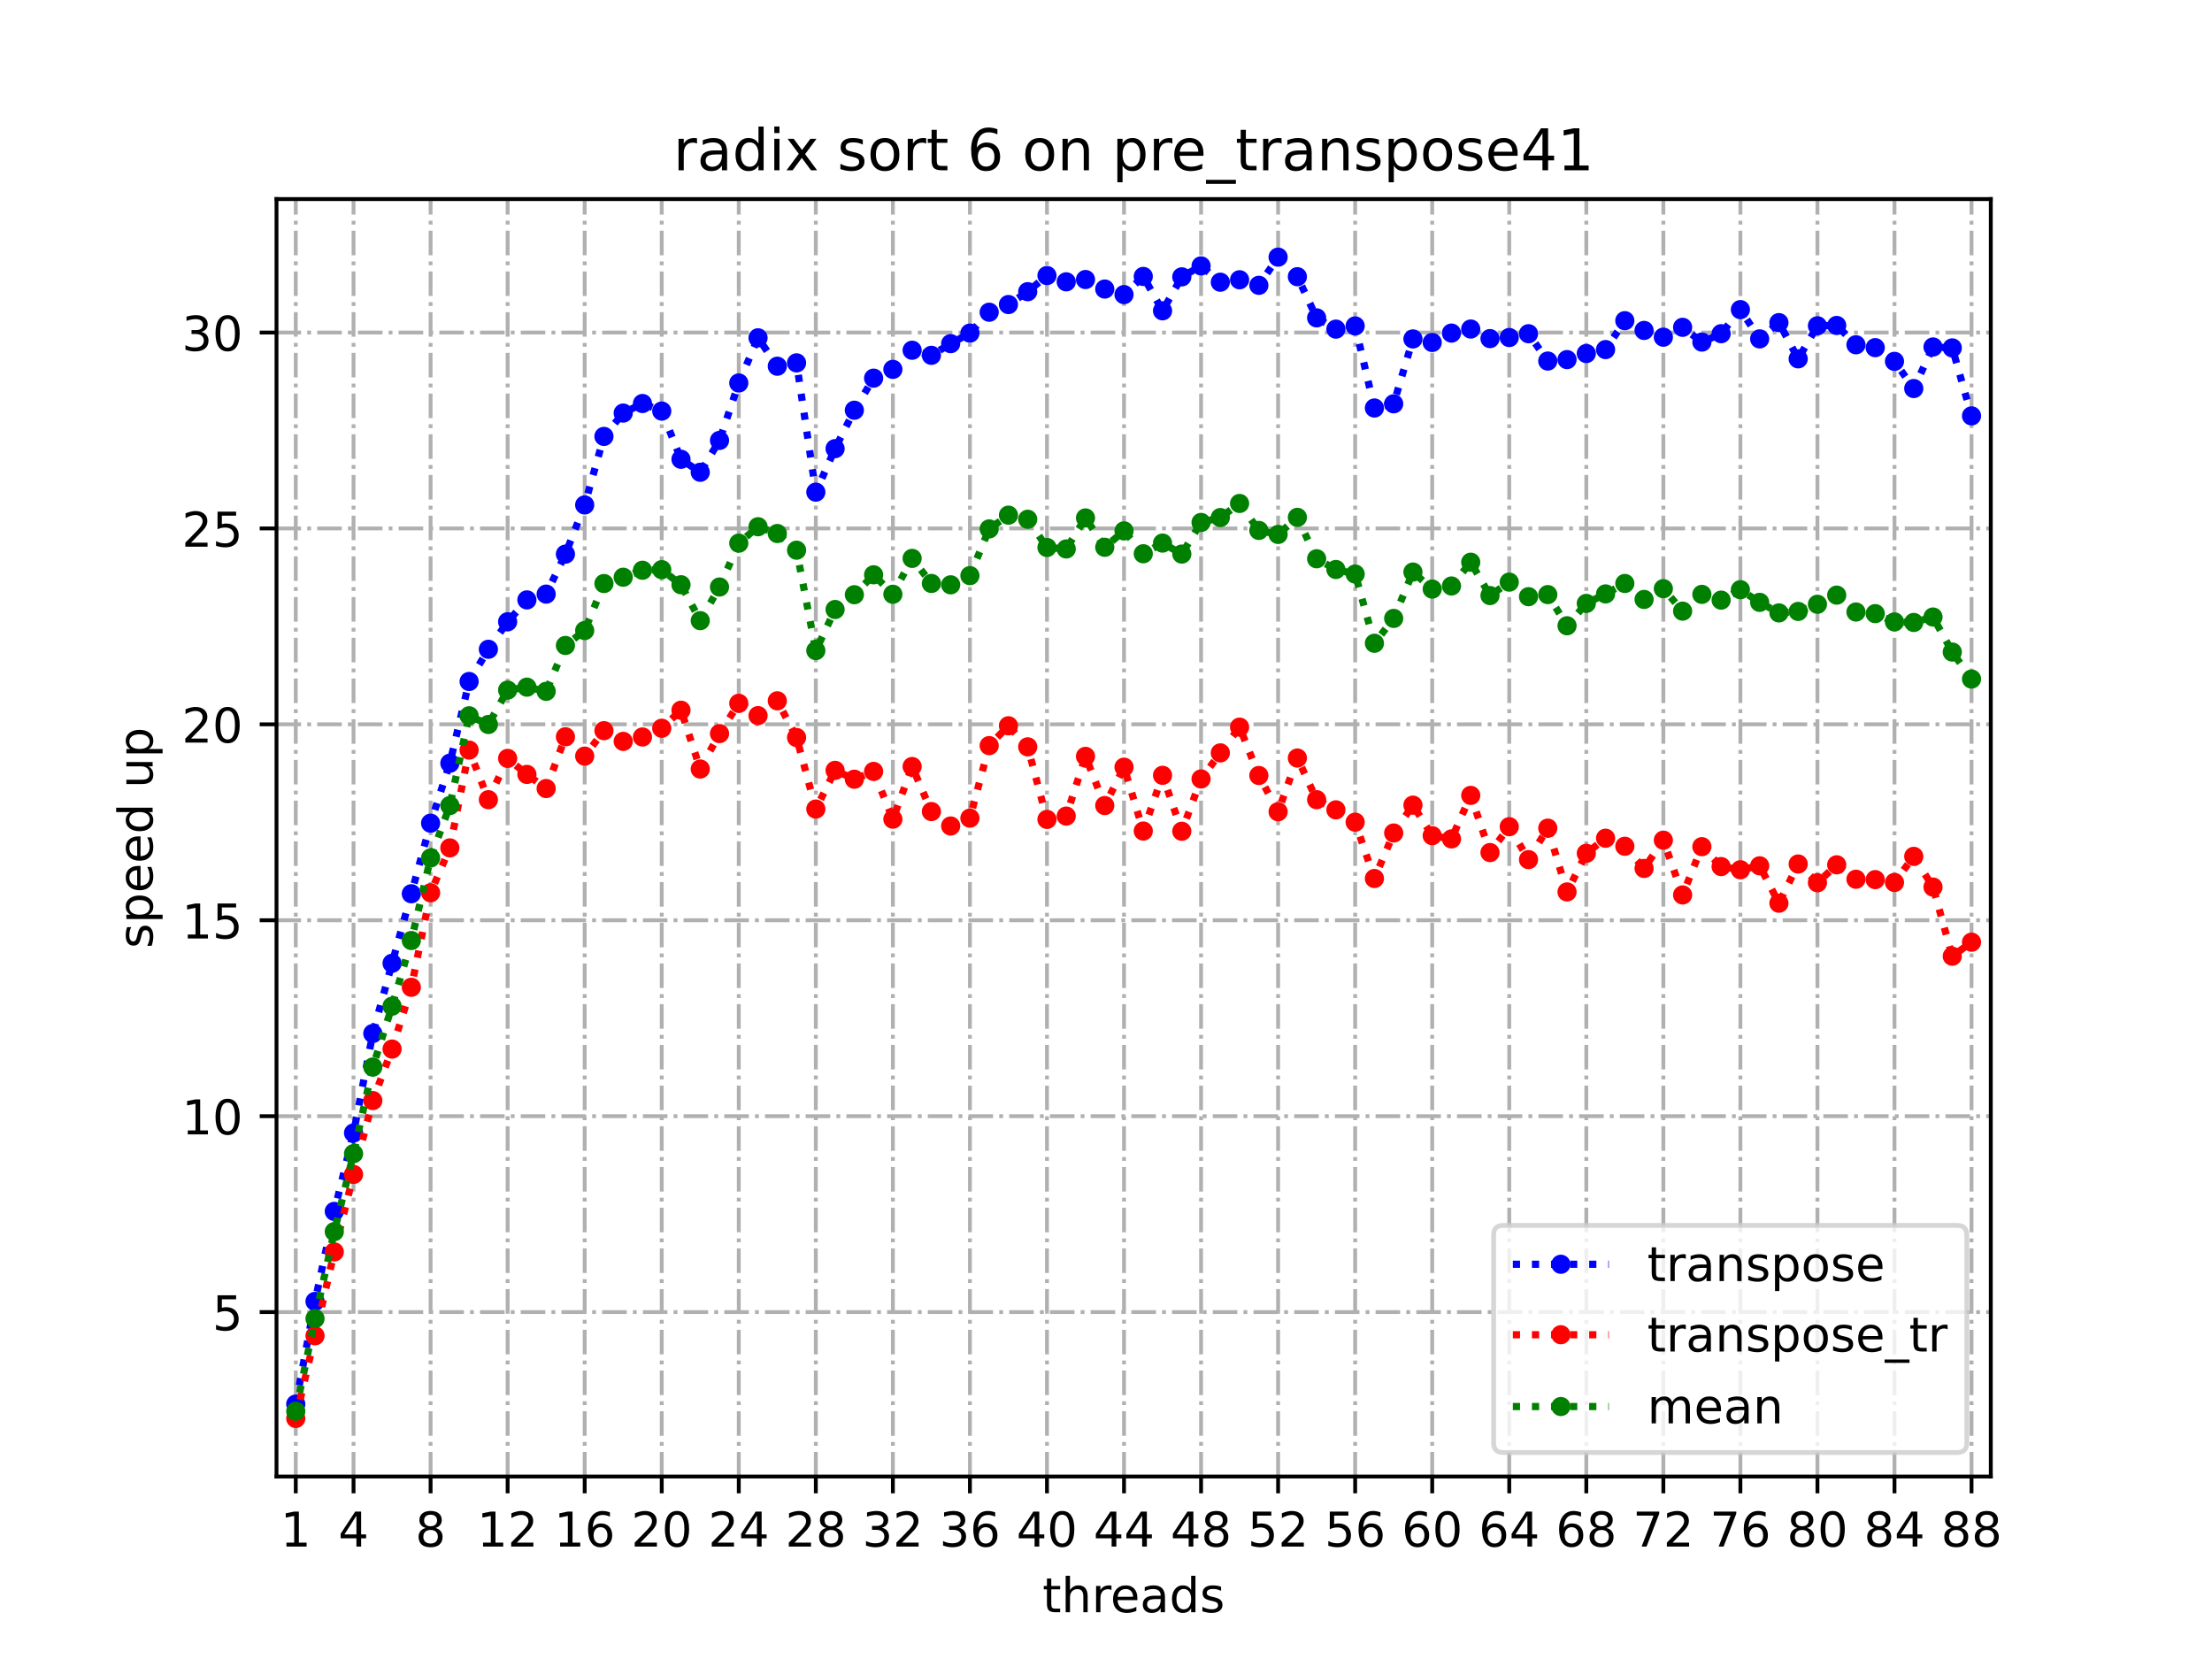 <?xml version="1.0" encoding="utf-8" standalone="no"?>
<!DOCTYPE svg PUBLIC "-//W3C//DTD SVG 1.1//EN"
  "http://www.w3.org/Graphics/SVG/1.1/DTD/svg11.dtd">
<!-- Created with matplotlib (https://matplotlib.org/) -->
<svg height="345.6pt" version="1.1" viewBox="0 0 460.8 345.6" width="460.8pt" xmlns="http://www.w3.org/2000/svg" xmlns:xlink="http://www.w3.org/1999/xlink">
 <defs>
  <style type="text/css">*{stroke-linecap:butt;stroke-linejoin:round;}</style>
 </defs>
 <g id="figure_1">
  <g id="patch_1">
   <path d="M 0 345.6 
L 460.8 345.6 
L 460.8 0 
L 0 0 
z
" style="fill:#ffffff;"/>
  </g>
  <g id="axes_1">
   <g id="patch_2">
    <path d="M 57.6 307.584 
L 414.72 307.584 
L 414.72 41.472 
L 57.6 41.472 
z
" style="fill:#ffffff;"/>
   </g>
   <g id="matplotlib.axis_1">
    <g id="xtick_1">
     <g id="line2d_1">
      <path clip-path="url(#p965cc8addc)" d="M 61.613 307.584 
L 61.613 41.472 
" style="fill:none;stroke:#b0b0b0;stroke-dasharray:5.12,1.28,0.8,1.28;stroke-dashoffset:0;stroke-width:0.8;"/>
     </g>
     <g id="line2d_2">
      <defs>
       <path d="M 0 0 
L 0 3.5 
" id="mbef71ec57b" style="stroke:#000000;stroke-width:0.8;"/>
      </defs>
      <g>
       <use style="stroke:#000000;stroke-width:0.8;" x="61.613" xlink:href="#mbef71ec57b" y="307.584"/>
      </g>
     </g>
     <g id="text_1">
      <!-- 1 -->
      <g transform="translate(58.431 322.182)scale(0.1 -0.1)">
       <defs>
        <path d="M 12.406 8.297 
L 28.516 8.297 
L 28.516 63.922 
L 10.984 60.406 
L 10.984 69.391 
L 28.422 72.906 
L 38.281 72.906 
L 38.281 8.297 
L 54.391 8.297 
L 54.391 0 
L 12.406 0 
z
" id="DejaVuSans-49"/>
       </defs>
       <use xlink:href="#DejaVuSans-49"/>
      </g>
     </g>
    </g>
    <g id="xtick_2">
     <g id="line2d_3">
      <path clip-path="url(#p965cc8addc)" d="M 73.65 307.584 
L 73.65 41.472 
" style="fill:none;stroke:#b0b0b0;stroke-dasharray:5.12,1.28,0.8,1.28;stroke-dashoffset:0;stroke-width:0.8;"/>
     </g>
     <g id="line2d_4">
      <g>
       <use style="stroke:#000000;stroke-width:0.8;" x="73.65" xlink:href="#mbef71ec57b" y="307.584"/>
      </g>
     </g>
     <g id="text_2">
      <!-- 4 -->
      <g transform="translate(70.469 322.182)scale(0.1 -0.1)">
       <defs>
        <path d="M 37.797 64.312 
L 12.891 25.391 
L 37.797 25.391 
z
M 35.203 72.906 
L 47.609 72.906 
L 47.609 25.391 
L 58.016 25.391 
L 58.016 17.188 
L 47.609 17.188 
L 47.609 0 
L 37.797 0 
L 37.797 17.188 
L 4.891 17.188 
L 4.891 26.703 
z
" id="DejaVuSans-52"/>
       </defs>
       <use xlink:href="#DejaVuSans-52"/>
      </g>
     </g>
    </g>
    <g id="xtick_3">
     <g id="line2d_5">
      <path clip-path="url(#p965cc8addc)" d="M 89.701 307.584 
L 89.701 41.472 
" style="fill:none;stroke:#b0b0b0;stroke-dasharray:5.12,1.28,0.8,1.28;stroke-dashoffset:0;stroke-width:0.8;"/>
     </g>
     <g id="line2d_6">
      <g>
       <use style="stroke:#000000;stroke-width:0.8;" x="89.701" xlink:href="#mbef71ec57b" y="307.584"/>
      </g>
     </g>
     <g id="text_3">
      <!-- 8 -->
      <g transform="translate(86.519 322.182)scale(0.1 -0.1)">
       <defs>
        <path d="M 31.781 34.625 
Q 24.75 34.625 20.719 30.859 
Q 16.703 27.094 16.703 20.516 
Q 16.703 13.922 20.719 10.156 
Q 24.75 6.391 31.781 6.391 
Q 38.812 6.391 42.859 10.172 
Q 46.922 13.969 46.922 20.516 
Q 46.922 27.094 42.891 30.859 
Q 38.875 34.625 31.781 34.625 
z
M 21.922 38.812 
Q 15.578 40.375 12.031 44.719 
Q 8.5 49.078 8.5 55.328 
Q 8.5 64.062 14.719 69.141 
Q 20.953 74.219 31.781 74.219 
Q 42.672 74.219 48.875 69.141 
Q 55.078 64.062 55.078 55.328 
Q 55.078 49.078 51.531 44.719 
Q 48 40.375 41.703 38.812 
Q 48.828 37.156 52.797 32.312 
Q 56.781 27.484 56.781 20.516 
Q 56.781 9.906 50.312 4.234 
Q 43.844 -1.422 31.781 -1.422 
Q 19.734 -1.422 13.25 4.234 
Q 6.781 9.906 6.781 20.516 
Q 6.781 27.484 10.781 32.312 
Q 14.797 37.156 21.922 38.812 
z
M 18.312 54.391 
Q 18.312 48.734 21.844 45.562 
Q 25.391 42.391 31.781 42.391 
Q 38.141 42.391 41.719 45.562 
Q 45.312 48.734 45.312 54.391 
Q 45.312 60.062 41.719 63.234 
Q 38.141 66.406 31.781 66.406 
Q 25.391 66.406 21.844 63.234 
Q 18.312 60.062 18.312 54.391 
z
" id="DejaVuSans-56"/>
       </defs>
       <use xlink:href="#DejaVuSans-56"/>
      </g>
     </g>
    </g>
    <g id="xtick_4">
     <g id="line2d_7">
      <path clip-path="url(#p965cc8addc)" d="M 105.751 307.584 
L 105.751 41.472 
" style="fill:none;stroke:#b0b0b0;stroke-dasharray:5.12,1.28,0.8,1.28;stroke-dashoffset:0;stroke-width:0.8;"/>
     </g>
     <g id="line2d_8">
      <g>
       <use style="stroke:#000000;stroke-width:0.8;" x="105.751" xlink:href="#mbef71ec57b" y="307.584"/>
      </g>
     </g>
     <g id="text_4">
      <!-- 12 -->
      <g transform="translate(99.389 322.182)scale(0.1 -0.1)">
       <defs>
        <path d="M 19.188 8.297 
L 53.609 8.297 
L 53.609 0 
L 7.328 0 
L 7.328 8.297 
Q 12.938 14.109 22.625 23.891 
Q 32.328 33.688 34.812 36.531 
Q 39.547 41.844 41.422 45.531 
Q 43.312 49.219 43.312 52.781 
Q 43.312 58.594 39.234 62.25 
Q 35.156 65.922 28.609 65.922 
Q 23.969 65.922 18.812 64.312 
Q 13.672 62.703 7.812 59.422 
L 7.812 69.391 
Q 13.766 71.781 18.938 73 
Q 24.125 74.219 28.422 74.219 
Q 39.75 74.219 46.484 68.547 
Q 53.219 62.891 53.219 53.422 
Q 53.219 48.922 51.531 44.891 
Q 49.859 40.875 45.406 35.406 
Q 44.188 33.984 37.641 27.219 
Q 31.109 20.453 19.188 8.297 
z
" id="DejaVuSans-50"/>
       </defs>
       <use xlink:href="#DejaVuSans-49"/>
       <use x="63.623" xlink:href="#DejaVuSans-50"/>
      </g>
     </g>
    </g>
    <g id="xtick_5">
     <g id="line2d_9">
      <path clip-path="url(#p965cc8addc)" d="M 121.801 307.584 
L 121.801 41.472 
" style="fill:none;stroke:#b0b0b0;stroke-dasharray:5.12,1.28,0.8,1.28;stroke-dashoffset:0;stroke-width:0.8;"/>
     </g>
     <g id="line2d_10">
      <g>
       <use style="stroke:#000000;stroke-width:0.8;" x="121.801" xlink:href="#mbef71ec57b" y="307.584"/>
      </g>
     </g>
     <g id="text_5">
      <!-- 16 -->
      <g transform="translate(115.439 322.182)scale(0.1 -0.1)">
       <defs>
        <path d="M 33.016 40.375 
Q 26.375 40.375 22.484 35.828 
Q 18.609 31.297 18.609 23.391 
Q 18.609 15.531 22.484 10.953 
Q 26.375 6.391 33.016 6.391 
Q 39.656 6.391 43.531 10.953 
Q 47.406 15.531 47.406 23.391 
Q 47.406 31.297 43.531 35.828 
Q 39.656 40.375 33.016 40.375 
z
M 52.594 71.297 
L 52.594 62.312 
Q 48.875 64.062 45.094 64.984 
Q 41.312 65.922 37.594 65.922 
Q 27.828 65.922 22.672 59.328 
Q 17.531 52.734 16.797 39.406 
Q 19.672 43.656 24.016 45.922 
Q 28.375 48.188 33.594 48.188 
Q 44.578 48.188 50.953 41.516 
Q 57.328 34.859 57.328 23.391 
Q 57.328 12.156 50.688 5.359 
Q 44.047 -1.422 33.016 -1.422 
Q 20.359 -1.422 13.672 8.266 
Q 6.984 17.969 6.984 36.375 
Q 6.984 53.656 15.188 63.938 
Q 23.391 74.219 37.203 74.219 
Q 40.922 74.219 44.703 73.484 
Q 48.484 72.75 52.594 71.297 
z
" id="DejaVuSans-54"/>
       </defs>
       <use xlink:href="#DejaVuSans-49"/>
       <use x="63.623" xlink:href="#DejaVuSans-54"/>
      </g>
     </g>
    </g>
    <g id="xtick_6">
     <g id="line2d_11">
      <path clip-path="url(#p965cc8addc)" d="M 137.852 307.584 
L 137.852 41.472 
" style="fill:none;stroke:#b0b0b0;stroke-dasharray:5.12,1.28,0.8,1.28;stroke-dashoffset:0;stroke-width:0.8;"/>
     </g>
     <g id="line2d_12">
      <g>
       <use style="stroke:#000000;stroke-width:0.8;" x="137.852" xlink:href="#mbef71ec57b" y="307.584"/>
      </g>
     </g>
     <g id="text_6">
      <!-- 20 -->
      <g transform="translate(131.489 322.182)scale(0.1 -0.1)">
       <defs>
        <path d="M 31.781 66.406 
Q 24.172 66.406 20.328 58.906 
Q 16.5 51.422 16.5 36.375 
Q 16.5 21.391 20.328 13.891 
Q 24.172 6.391 31.781 6.391 
Q 39.453 6.391 43.281 13.891 
Q 47.125 21.391 47.125 36.375 
Q 47.125 51.422 43.281 58.906 
Q 39.453 66.406 31.781 66.406 
z
M 31.781 74.219 
Q 44.047 74.219 50.516 64.516 
Q 56.984 54.828 56.984 36.375 
Q 56.984 17.969 50.516 8.266 
Q 44.047 -1.422 31.781 -1.422 
Q 19.531 -1.422 13.062 8.266 
Q 6.594 17.969 6.594 36.375 
Q 6.594 54.828 13.062 64.516 
Q 19.531 74.219 31.781 74.219 
z
" id="DejaVuSans-48"/>
       </defs>
       <use xlink:href="#DejaVuSans-50"/>
       <use x="63.623" xlink:href="#DejaVuSans-48"/>
      </g>
     </g>
    </g>
    <g id="xtick_7">
     <g id="line2d_13">
      <path clip-path="url(#p965cc8addc)" d="M 153.902 307.584 
L 153.902 41.472 
" style="fill:none;stroke:#b0b0b0;stroke-dasharray:5.12,1.28,0.8,1.28;stroke-dashoffset:0;stroke-width:0.8;"/>
     </g>
     <g id="line2d_14">
      <g>
       <use style="stroke:#000000;stroke-width:0.8;" x="153.902" xlink:href="#mbef71ec57b" y="307.584"/>
      </g>
     </g>
     <g id="text_7">
      <!-- 24 -->
      <g transform="translate(147.54 322.182)scale(0.1 -0.1)">
       <use xlink:href="#DejaVuSans-50"/>
       <use x="63.623" xlink:href="#DejaVuSans-52"/>
      </g>
     </g>
    </g>
    <g id="xtick_8">
     <g id="line2d_15">
      <path clip-path="url(#p965cc8addc)" d="M 169.952 307.584 
L 169.952 41.472 
" style="fill:none;stroke:#b0b0b0;stroke-dasharray:5.12,1.28,0.8,1.28;stroke-dashoffset:0;stroke-width:0.8;"/>
     </g>
     <g id="line2d_16">
      <g>
       <use style="stroke:#000000;stroke-width:0.8;" x="169.952" xlink:href="#mbef71ec57b" y="307.584"/>
      </g>
     </g>
     <g id="text_8">
      <!-- 28 -->
      <g transform="translate(163.59 322.182)scale(0.1 -0.1)">
       <use xlink:href="#DejaVuSans-50"/>
       <use x="63.623" xlink:href="#DejaVuSans-56"/>
      </g>
     </g>
    </g>
    <g id="xtick_9">
     <g id="line2d_17">
      <path clip-path="url(#p965cc8addc)" d="M 186.003 307.584 
L 186.003 41.472 
" style="fill:none;stroke:#b0b0b0;stroke-dasharray:5.12,1.28,0.8,1.28;stroke-dashoffset:0;stroke-width:0.8;"/>
     </g>
     <g id="line2d_18">
      <g>
       <use style="stroke:#000000;stroke-width:0.8;" x="186.003" xlink:href="#mbef71ec57b" y="307.584"/>
      </g>
     </g>
     <g id="text_9">
      <!-- 32 -->
      <g transform="translate(179.64 322.182)scale(0.1 -0.1)">
       <defs>
        <path d="M 40.578 39.312 
Q 47.656 37.797 51.625 33 
Q 55.609 28.219 55.609 21.188 
Q 55.609 10.406 48.188 4.484 
Q 40.766 -1.422 27.094 -1.422 
Q 22.516 -1.422 17.656 -0.516 
Q 12.797 0.391 7.625 2.203 
L 7.625 11.719 
Q 11.719 9.328 16.594 8.109 
Q 21.484 6.891 26.812 6.891 
Q 36.078 6.891 40.938 10.547 
Q 45.797 14.203 45.797 21.188 
Q 45.797 27.641 41.281 31.266 
Q 36.766 34.906 28.719 34.906 
L 20.219 34.906 
L 20.219 43.016 
L 29.109 43.016 
Q 36.375 43.016 40.234 45.922 
Q 44.094 48.828 44.094 54.297 
Q 44.094 59.906 40.109 62.906 
Q 36.141 65.922 28.719 65.922 
Q 24.656 65.922 20.016 65.031 
Q 15.375 64.156 9.812 62.312 
L 9.812 71.094 
Q 15.438 72.656 20.344 73.438 
Q 25.25 74.219 29.594 74.219 
Q 40.828 74.219 47.359 69.109 
Q 53.906 64.016 53.906 55.328 
Q 53.906 49.266 50.438 45.094 
Q 46.969 40.922 40.578 39.312 
z
" id="DejaVuSans-51"/>
       </defs>
       <use xlink:href="#DejaVuSans-51"/>
       <use x="63.623" xlink:href="#DejaVuSans-50"/>
      </g>
     </g>
    </g>
    <g id="xtick_10">
     <g id="line2d_19">
      <path clip-path="url(#p965cc8addc)" d="M 202.053 307.584 
L 202.053 41.472 
" style="fill:none;stroke:#b0b0b0;stroke-dasharray:5.12,1.28,0.8,1.28;stroke-dashoffset:0;stroke-width:0.8;"/>
     </g>
     <g id="line2d_20">
      <g>
       <use style="stroke:#000000;stroke-width:0.8;" x="202.053" xlink:href="#mbef71ec57b" y="307.584"/>
      </g>
     </g>
     <g id="text_10">
      <!-- 36 -->
      <g transform="translate(195.691 322.182)scale(0.1 -0.1)">
       <use xlink:href="#DejaVuSans-51"/>
       <use x="63.623" xlink:href="#DejaVuSans-54"/>
      </g>
     </g>
    </g>
    <g id="xtick_11">
     <g id="line2d_21">
      <path clip-path="url(#p965cc8addc)" d="M 218.103 307.584 
L 218.103 41.472 
" style="fill:none;stroke:#b0b0b0;stroke-dasharray:5.12,1.28,0.8,1.28;stroke-dashoffset:0;stroke-width:0.8;"/>
     </g>
     <g id="line2d_22">
      <g>
       <use style="stroke:#000000;stroke-width:0.8;" x="218.103" xlink:href="#mbef71ec57b" y="307.584"/>
      </g>
     </g>
     <g id="text_11">
      <!-- 40 -->
      <g transform="translate(211.741 322.182)scale(0.1 -0.1)">
       <use xlink:href="#DejaVuSans-52"/>
       <use x="63.623" xlink:href="#DejaVuSans-48"/>
      </g>
     </g>
    </g>
    <g id="xtick_12">
     <g id="line2d_23">
      <path clip-path="url(#p965cc8addc)" d="M 234.154 307.584 
L 234.154 41.472 
" style="fill:none;stroke:#b0b0b0;stroke-dasharray:5.12,1.28,0.8,1.28;stroke-dashoffset:0;stroke-width:0.8;"/>
     </g>
     <g id="line2d_24">
      <g>
       <use style="stroke:#000000;stroke-width:0.8;" x="234.154" xlink:href="#mbef71ec57b" y="307.584"/>
      </g>
     </g>
     <g id="text_12">
      <!-- 44 -->
      <g transform="translate(227.791 322.182)scale(0.1 -0.1)">
       <use xlink:href="#DejaVuSans-52"/>
       <use x="63.623" xlink:href="#DejaVuSans-52"/>
      </g>
     </g>
    </g>
    <g id="xtick_13">
     <g id="line2d_25">
      <path clip-path="url(#p965cc8addc)" d="M 250.204 307.584 
L 250.204 41.472 
" style="fill:none;stroke:#b0b0b0;stroke-dasharray:5.12,1.28,0.8,1.28;stroke-dashoffset:0;stroke-width:0.8;"/>
     </g>
     <g id="line2d_26">
      <g>
       <use style="stroke:#000000;stroke-width:0.8;" x="250.204" xlink:href="#mbef71ec57b" y="307.584"/>
      </g>
     </g>
     <g id="text_13">
      <!-- 48 -->
      <g transform="translate(243.842 322.182)scale(0.1 -0.1)">
       <use xlink:href="#DejaVuSans-52"/>
       <use x="63.623" xlink:href="#DejaVuSans-56"/>
      </g>
     </g>
    </g>
    <g id="xtick_14">
     <g id="line2d_27">
      <path clip-path="url(#p965cc8addc)" d="M 266.254 307.584 
L 266.254 41.472 
" style="fill:none;stroke:#b0b0b0;stroke-dasharray:5.12,1.28,0.8,1.28;stroke-dashoffset:0;stroke-width:0.8;"/>
     </g>
     <g id="line2d_28">
      <g>
       <use style="stroke:#000000;stroke-width:0.8;" x="266.254" xlink:href="#mbef71ec57b" y="307.584"/>
      </g>
     </g>
     <g id="text_14">
      <!-- 52 -->
      <g transform="translate(259.892 322.182)scale(0.1 -0.1)">
       <defs>
        <path d="M 10.797 72.906 
L 49.516 72.906 
L 49.516 64.594 
L 19.828 64.594 
L 19.828 46.734 
Q 21.969 47.469 24.109 47.828 
Q 26.266 48.188 28.422 48.188 
Q 40.625 48.188 47.75 41.5 
Q 54.891 34.812 54.891 23.391 
Q 54.891 11.625 47.562 5.094 
Q 40.234 -1.422 26.906 -1.422 
Q 22.312 -1.422 17.547 -0.641 
Q 12.797 0.141 7.719 1.703 
L 7.719 11.625 
Q 12.109 9.234 16.797 8.062 
Q 21.484 6.891 26.703 6.891 
Q 35.156 6.891 40.078 11.328 
Q 45.016 15.766 45.016 23.391 
Q 45.016 31 40.078 35.438 
Q 35.156 39.891 26.703 39.891 
Q 22.75 39.891 18.812 39.016 
Q 14.891 38.141 10.797 36.281 
z
" id="DejaVuSans-53"/>
       </defs>
       <use xlink:href="#DejaVuSans-53"/>
       <use x="63.623" xlink:href="#DejaVuSans-50"/>
      </g>
     </g>
    </g>
    <g id="xtick_15">
     <g id="line2d_29">
      <path clip-path="url(#p965cc8addc)" d="M 282.305 307.584 
L 282.305 41.472 
" style="fill:none;stroke:#b0b0b0;stroke-dasharray:5.12,1.28,0.8,1.28;stroke-dashoffset:0;stroke-width:0.8;"/>
     </g>
     <g id="line2d_30">
      <g>
       <use style="stroke:#000000;stroke-width:0.8;" x="282.305" xlink:href="#mbef71ec57b" y="307.584"/>
      </g>
     </g>
     <g id="text_15">
      <!-- 56 -->
      <g transform="translate(275.942 322.182)scale(0.1 -0.1)">
       <use xlink:href="#DejaVuSans-53"/>
       <use x="63.623" xlink:href="#DejaVuSans-54"/>
      </g>
     </g>
    </g>
    <g id="xtick_16">
     <g id="line2d_31">
      <path clip-path="url(#p965cc8addc)" d="M 298.355 307.584 
L 298.355 41.472 
" style="fill:none;stroke:#b0b0b0;stroke-dasharray:5.12,1.28,0.8,1.28;stroke-dashoffset:0;stroke-width:0.8;"/>
     </g>
     <g id="line2d_32">
      <g>
       <use style="stroke:#000000;stroke-width:0.8;" x="298.355" xlink:href="#mbef71ec57b" y="307.584"/>
      </g>
     </g>
     <g id="text_16">
      <!-- 60 -->
      <g transform="translate(291.993 322.182)scale(0.1 -0.1)">
       <use xlink:href="#DejaVuSans-54"/>
       <use x="63.623" xlink:href="#DejaVuSans-48"/>
      </g>
     </g>
    </g>
    <g id="xtick_17">
     <g id="line2d_33">
      <path clip-path="url(#p965cc8addc)" d="M 314.405 307.584 
L 314.405 41.472 
" style="fill:none;stroke:#b0b0b0;stroke-dasharray:5.12,1.28,0.8,1.28;stroke-dashoffset:0;stroke-width:0.8;"/>
     </g>
     <g id="line2d_34">
      <g>
       <use style="stroke:#000000;stroke-width:0.8;" x="314.405" xlink:href="#mbef71ec57b" y="307.584"/>
      </g>
     </g>
     <g id="text_17">
      <!-- 64 -->
      <g transform="translate(308.043 322.182)scale(0.1 -0.1)">
       <use xlink:href="#DejaVuSans-54"/>
       <use x="63.623" xlink:href="#DejaVuSans-52"/>
      </g>
     </g>
    </g>
    <g id="xtick_18">
     <g id="line2d_35">
      <path clip-path="url(#p965cc8addc)" d="M 330.456 307.584 
L 330.456 41.472 
" style="fill:none;stroke:#b0b0b0;stroke-dasharray:5.12,1.28,0.8,1.28;stroke-dashoffset:0;stroke-width:0.8;"/>
     </g>
     <g id="line2d_36">
      <g>
       <use style="stroke:#000000;stroke-width:0.8;" x="330.456" xlink:href="#mbef71ec57b" y="307.584"/>
      </g>
     </g>
     <g id="text_18">
      <!-- 68 -->
      <g transform="translate(324.093 322.182)scale(0.1 -0.1)">
       <use xlink:href="#DejaVuSans-54"/>
       <use x="63.623" xlink:href="#DejaVuSans-56"/>
      </g>
     </g>
    </g>
    <g id="xtick_19">
     <g id="line2d_37">
      <path clip-path="url(#p965cc8addc)" d="M 346.506 307.584 
L 346.506 41.472 
" style="fill:none;stroke:#b0b0b0;stroke-dasharray:5.12,1.28,0.8,1.28;stroke-dashoffset:0;stroke-width:0.8;"/>
     </g>
     <g id="line2d_38">
      <g>
       <use style="stroke:#000000;stroke-width:0.8;" x="346.506" xlink:href="#mbef71ec57b" y="307.584"/>
      </g>
     </g>
     <g id="text_19">
      <!-- 72 -->
      <g transform="translate(340.144 322.182)scale(0.1 -0.1)">
       <defs>
        <path d="M 8.203 72.906 
L 55.078 72.906 
L 55.078 68.703 
L 28.609 0 
L 18.312 0 
L 43.219 64.594 
L 8.203 64.594 
z
" id="DejaVuSans-55"/>
       </defs>
       <use xlink:href="#DejaVuSans-55"/>
       <use x="63.623" xlink:href="#DejaVuSans-50"/>
      </g>
     </g>
    </g>
    <g id="xtick_20">
     <g id="line2d_39">
      <path clip-path="url(#p965cc8addc)" d="M 362.556 307.584 
L 362.556 41.472 
" style="fill:none;stroke:#b0b0b0;stroke-dasharray:5.12,1.28,0.8,1.28;stroke-dashoffset:0;stroke-width:0.8;"/>
     </g>
     <g id="line2d_40">
      <g>
       <use style="stroke:#000000;stroke-width:0.8;" x="362.556" xlink:href="#mbef71ec57b" y="307.584"/>
      </g>
     </g>
     <g id="text_20">
      <!-- 76 -->
      <g transform="translate(356.194 322.182)scale(0.1 -0.1)">
       <use xlink:href="#DejaVuSans-55"/>
       <use x="63.623" xlink:href="#DejaVuSans-54"/>
      </g>
     </g>
    </g>
    <g id="xtick_21">
     <g id="line2d_41">
      <path clip-path="url(#p965cc8addc)" d="M 378.607 307.584 
L 378.607 41.472 
" style="fill:none;stroke:#b0b0b0;stroke-dasharray:5.12,1.28,0.8,1.28;stroke-dashoffset:0;stroke-width:0.8;"/>
     </g>
     <g id="line2d_42">
      <g>
       <use style="stroke:#000000;stroke-width:0.8;" x="378.607" xlink:href="#mbef71ec57b" y="307.584"/>
      </g>
     </g>
     <g id="text_21">
      <!-- 80 -->
      <g transform="translate(372.244 322.182)scale(0.1 -0.1)">
       <use xlink:href="#DejaVuSans-56"/>
       <use x="63.623" xlink:href="#DejaVuSans-48"/>
      </g>
     </g>
    </g>
    <g id="xtick_22">
     <g id="line2d_43">
      <path clip-path="url(#p965cc8addc)" d="M 394.657 307.584 
L 394.657 41.472 
" style="fill:none;stroke:#b0b0b0;stroke-dasharray:5.12,1.28,0.8,1.28;stroke-dashoffset:0;stroke-width:0.8;"/>
     </g>
     <g id="line2d_44">
      <g>
       <use style="stroke:#000000;stroke-width:0.8;" x="394.657" xlink:href="#mbef71ec57b" y="307.584"/>
      </g>
     </g>
     <g id="text_22">
      <!-- 84 -->
      <g transform="translate(388.295 322.182)scale(0.1 -0.1)">
       <use xlink:href="#DejaVuSans-56"/>
       <use x="63.623" xlink:href="#DejaVuSans-52"/>
      </g>
     </g>
    </g>
    <g id="xtick_23">
     <g id="line2d_45">
      <path clip-path="url(#p965cc8addc)" d="M 410.707 307.584 
L 410.707 41.472 
" style="fill:none;stroke:#b0b0b0;stroke-dasharray:5.12,1.28,0.8,1.28;stroke-dashoffset:0;stroke-width:0.8;"/>
     </g>
     <g id="line2d_46">
      <g>
       <use style="stroke:#000000;stroke-width:0.8;" x="410.707" xlink:href="#mbef71ec57b" y="307.584"/>
      </g>
     </g>
     <g id="text_23">
      <!-- 88 -->
      <g transform="translate(404.345 322.182)scale(0.1 -0.1)">
       <use xlink:href="#DejaVuSans-56"/>
       <use x="63.623" xlink:href="#DejaVuSans-56"/>
      </g>
     </g>
    </g>
    <g id="text_24">
     <!-- threads -->
     <g transform="translate(217.169 335.861)scale(0.1 -0.1)">
      <defs>
       <path d="M 18.312 70.219 
L 18.312 54.688 
L 36.812 54.688 
L 36.812 47.703 
L 18.312 47.703 
L 18.312 18.016 
Q 18.312 11.328 20.141 9.422 
Q 21.969 7.516 27.594 7.516 
L 36.812 7.516 
L 36.812 0 
L 27.594 0 
Q 17.188 0 13.234 3.875 
Q 9.281 7.766 9.281 18.016 
L 9.281 47.703 
L 2.688 47.703 
L 2.688 54.688 
L 9.281 54.688 
L 9.281 70.219 
z
" id="DejaVuSans-116"/>
       <path d="M 54.891 33.016 
L 54.891 0 
L 45.906 0 
L 45.906 32.719 
Q 45.906 40.484 42.875 44.328 
Q 39.844 48.188 33.797 48.188 
Q 26.516 48.188 22.312 43.547 
Q 18.109 38.922 18.109 30.906 
L 18.109 0 
L 9.078 0 
L 9.078 75.984 
L 18.109 75.984 
L 18.109 46.188 
Q 21.344 51.125 25.703 53.562 
Q 30.078 56 35.797 56 
Q 45.219 56 50.047 50.172 
Q 54.891 44.344 54.891 33.016 
z
" id="DejaVuSans-104"/>
       <path d="M 41.109 46.297 
Q 39.594 47.172 37.812 47.578 
Q 36.031 48 33.891 48 
Q 26.266 48 22.188 43.047 
Q 18.109 38.094 18.109 28.812 
L 18.109 0 
L 9.078 0 
L 9.078 54.688 
L 18.109 54.688 
L 18.109 46.188 
Q 20.953 51.172 25.484 53.578 
Q 30.031 56 36.531 56 
Q 37.453 56 38.578 55.875 
Q 39.703 55.766 41.062 55.516 
z
" id="DejaVuSans-114"/>
       <path d="M 56.203 29.594 
L 56.203 25.203 
L 14.891 25.203 
Q 15.484 15.922 20.484 11.062 
Q 25.484 6.203 34.422 6.203 
Q 39.594 6.203 44.453 7.469 
Q 49.312 8.734 54.109 11.281 
L 54.109 2.781 
Q 49.266 0.734 44.188 -0.344 
Q 39.109 -1.422 33.891 -1.422 
Q 20.797 -1.422 13.156 6.188 
Q 5.516 13.812 5.516 26.812 
Q 5.516 40.234 12.766 48.109 
Q 20.016 56 32.328 56 
Q 43.359 56 49.781 48.891 
Q 56.203 41.797 56.203 29.594 
z
M 47.219 32.234 
Q 47.125 39.594 43.094 43.984 
Q 39.062 48.391 32.422 48.391 
Q 24.906 48.391 20.391 44.141 
Q 15.875 39.891 15.188 32.172 
z
" id="DejaVuSans-101"/>
       <path d="M 34.281 27.484 
Q 23.391 27.484 19.188 25 
Q 14.984 22.516 14.984 16.5 
Q 14.984 11.719 18.141 8.906 
Q 21.297 6.109 26.703 6.109 
Q 34.188 6.109 38.703 11.406 
Q 43.219 16.703 43.219 25.484 
L 43.219 27.484 
z
M 52.203 31.203 
L 52.203 0 
L 43.219 0 
L 43.219 8.297 
Q 40.141 3.328 35.547 0.953 
Q 30.953 -1.422 24.312 -1.422 
Q 15.922 -1.422 10.953 3.297 
Q 6 8.016 6 15.922 
Q 6 25.141 12.172 29.828 
Q 18.359 34.516 30.609 34.516 
L 43.219 34.516 
L 43.219 35.406 
Q 43.219 41.609 39.141 45 
Q 35.062 48.391 27.688 48.391 
Q 23 48.391 18.547 47.266 
Q 14.109 46.141 10.016 43.891 
L 10.016 52.203 
Q 14.938 54.109 19.578 55.047 
Q 24.219 56 28.609 56 
Q 40.484 56 46.344 49.844 
Q 52.203 43.703 52.203 31.203 
z
" id="DejaVuSans-97"/>
       <path d="M 45.406 46.391 
L 45.406 75.984 
L 54.391 75.984 
L 54.391 0 
L 45.406 0 
L 45.406 8.203 
Q 42.578 3.328 38.25 0.953 
Q 33.938 -1.422 27.875 -1.422 
Q 17.969 -1.422 11.734 6.484 
Q 5.516 14.406 5.516 27.297 
Q 5.516 40.188 11.734 48.094 
Q 17.969 56 27.875 56 
Q 33.938 56 38.25 53.625 
Q 42.578 51.266 45.406 46.391 
z
M 14.797 27.297 
Q 14.797 17.391 18.875 11.75 
Q 22.953 6.109 30.078 6.109 
Q 37.203 6.109 41.297 11.75 
Q 45.406 17.391 45.406 27.297 
Q 45.406 37.203 41.297 42.844 
Q 37.203 48.484 30.078 48.484 
Q 22.953 48.484 18.875 42.844 
Q 14.797 37.203 14.797 27.297 
z
" id="DejaVuSans-100"/>
       <path d="M 44.281 53.078 
L 44.281 44.578 
Q 40.484 46.531 36.375 47.5 
Q 32.281 48.484 27.875 48.484 
Q 21.188 48.484 17.844 46.438 
Q 14.5 44.391 14.5 40.281 
Q 14.5 37.156 16.891 35.375 
Q 19.281 33.594 26.516 31.984 
L 29.594 31.297 
Q 39.156 29.25 43.188 25.516 
Q 47.219 21.781 47.219 15.094 
Q 47.219 7.469 41.188 3.016 
Q 35.156 -1.422 24.609 -1.422 
Q 20.219 -1.422 15.453 -0.562 
Q 10.688 0.297 5.422 2 
L 5.422 11.281 
Q 10.406 8.688 15.234 7.391 
Q 20.062 6.109 24.812 6.109 
Q 31.156 6.109 34.562 8.281 
Q 37.984 10.453 37.984 14.406 
Q 37.984 18.062 35.516 20.016 
Q 33.062 21.969 24.703 23.781 
L 21.578 24.516 
Q 13.234 26.266 9.516 29.906 
Q 5.812 33.547 5.812 39.891 
Q 5.812 47.609 11.281 51.797 
Q 16.75 56 26.812 56 
Q 31.781 56 36.172 55.266 
Q 40.578 54.547 44.281 53.078 
z
" id="DejaVuSans-115"/>
      </defs>
      <use xlink:href="#DejaVuSans-116"/>
      <use x="39.209" xlink:href="#DejaVuSans-104"/>
      <use x="102.588" xlink:href="#DejaVuSans-114"/>
      <use x="141.451" xlink:href="#DejaVuSans-101"/>
      <use x="202.975" xlink:href="#DejaVuSans-97"/>
      <use x="264.254" xlink:href="#DejaVuSans-100"/>
      <use x="327.73" xlink:href="#DejaVuSans-115"/>
     </g>
    </g>
   </g>
   <g id="matplotlib.axis_2">
    <g id="ytick_1">
     <g id="line2d_47">
      <path clip-path="url(#p965cc8addc)" d="M 57.6 273.327 
L 414.72 273.327 
" style="fill:none;stroke:#b0b0b0;stroke-dasharray:5.12,1.28,0.8,1.28;stroke-dashoffset:0;stroke-width:0.8;"/>
     </g>
     <g id="line2d_48">
      <defs>
       <path d="M 0 0 
L -3.5 0 
" id="mc927b47a19" style="stroke:#000000;stroke-width:0.8;"/>
      </defs>
      <g>
       <use style="stroke:#000000;stroke-width:0.8;" x="57.6" xlink:href="#mc927b47a19" y="273.327"/>
      </g>
     </g>
     <g id="text_25">
      <!-- 5 -->
      <g transform="translate(44.237 277.126)scale(0.1 -0.1)">
       <use xlink:href="#DejaVuSans-53"/>
      </g>
     </g>
    </g>
    <g id="ytick_2">
     <g id="line2d_49">
      <path clip-path="url(#p965cc8addc)" d="M 57.6 232.516 
L 414.72 232.516 
" style="fill:none;stroke:#b0b0b0;stroke-dasharray:5.12,1.28,0.8,1.28;stroke-dashoffset:0;stroke-width:0.8;"/>
     </g>
     <g id="line2d_50">
      <g>
       <use style="stroke:#000000;stroke-width:0.8;" x="57.6" xlink:href="#mc927b47a19" y="232.516"/>
      </g>
     </g>
     <g id="text_26">
      <!-- 10 -->
      <g transform="translate(37.875 236.315)scale(0.1 -0.1)">
       <use xlink:href="#DejaVuSans-49"/>
       <use x="63.623" xlink:href="#DejaVuSans-48"/>
      </g>
     </g>
    </g>
    <g id="ytick_3">
     <g id="line2d_51">
      <path clip-path="url(#p965cc8addc)" d="M 57.6 191.704 
L 414.72 191.704 
" style="fill:none;stroke:#b0b0b0;stroke-dasharray:5.12,1.28,0.8,1.28;stroke-dashoffset:0;stroke-width:0.8;"/>
     </g>
     <g id="line2d_52">
      <g>
       <use style="stroke:#000000;stroke-width:0.8;" x="57.6" xlink:href="#mc927b47a19" y="191.704"/>
      </g>
     </g>
     <g id="text_27">
      <!-- 15 -->
      <g transform="translate(37.875 195.503)scale(0.1 -0.1)">
       <use xlink:href="#DejaVuSans-49"/>
       <use x="63.623" xlink:href="#DejaVuSans-53"/>
      </g>
     </g>
    </g>
    <g id="ytick_4">
     <g id="line2d_53">
      <path clip-path="url(#p965cc8addc)" d="M 57.6 150.893 
L 414.72 150.893 
" style="fill:none;stroke:#b0b0b0;stroke-dasharray:5.12,1.28,0.8,1.28;stroke-dashoffset:0;stroke-width:0.8;"/>
     </g>
     <g id="line2d_54">
      <g>
       <use style="stroke:#000000;stroke-width:0.8;" x="57.6" xlink:href="#mc927b47a19" y="150.893"/>
      </g>
     </g>
     <g id="text_28">
      <!-- 20 -->
      <g transform="translate(37.875 154.692)scale(0.1 -0.1)">
       <use xlink:href="#DejaVuSans-50"/>
       <use x="63.623" xlink:href="#DejaVuSans-48"/>
      </g>
     </g>
    </g>
    <g id="ytick_5">
     <g id="line2d_55">
      <path clip-path="url(#p965cc8addc)" d="M 57.6 110.082 
L 414.72 110.082 
" style="fill:none;stroke:#b0b0b0;stroke-dasharray:5.12,1.28,0.8,1.28;stroke-dashoffset:0;stroke-width:0.8;"/>
     </g>
     <g id="line2d_56">
      <g>
       <use style="stroke:#000000;stroke-width:0.8;" x="57.6" xlink:href="#mc927b47a19" y="110.082"/>
      </g>
     </g>
     <g id="text_29">
      <!-- 25 -->
      <g transform="translate(37.875 113.881)scale(0.1 -0.1)">
       <use xlink:href="#DejaVuSans-50"/>
       <use x="63.623" xlink:href="#DejaVuSans-53"/>
      </g>
     </g>
    </g>
    <g id="ytick_6">
     <g id="line2d_57">
      <path clip-path="url(#p965cc8addc)" d="M 57.6 69.27 
L 414.72 69.27 
" style="fill:none;stroke:#b0b0b0;stroke-dasharray:5.12,1.28,0.8,1.28;stroke-dashoffset:0;stroke-width:0.8;"/>
     </g>
     <g id="line2d_58">
      <g>
       <use style="stroke:#000000;stroke-width:0.8;" x="57.6" xlink:href="#mc927b47a19" y="69.27"/>
      </g>
     </g>
     <g id="text_30">
      <!-- 30 -->
      <g transform="translate(37.875 73.069)scale(0.1 -0.1)">
       <use xlink:href="#DejaVuSans-51"/>
       <use x="63.623" xlink:href="#DejaVuSans-48"/>
      </g>
     </g>
    </g>
    <g id="text_31">
     <!-- speed up -->
     <g transform="translate(31.795 197.566)rotate(-90)scale(0.1 -0.1)">
      <defs>
       <path d="M 18.109 8.203 
L 18.109 -20.797 
L 9.078 -20.797 
L 9.078 54.688 
L 18.109 54.688 
L 18.109 46.391 
Q 20.953 51.266 25.266 53.625 
Q 29.594 56 35.594 56 
Q 45.562 56 51.781 48.094 
Q 58.016 40.188 58.016 27.297 
Q 58.016 14.406 51.781 6.484 
Q 45.562 -1.422 35.594 -1.422 
Q 29.594 -1.422 25.266 0.953 
Q 20.953 3.328 18.109 8.203 
z
M 48.688 27.297 
Q 48.688 37.203 44.609 42.844 
Q 40.531 48.484 33.406 48.484 
Q 26.266 48.484 22.188 42.844 
Q 18.109 37.203 18.109 27.297 
Q 18.109 17.391 22.188 11.75 
Q 26.266 6.109 33.406 6.109 
Q 40.531 6.109 44.609 11.75 
Q 48.688 17.391 48.688 27.297 
z
" id="DejaVuSans-112"/>
       <path id="DejaVuSans-32"/>
       <path d="M 8.5 21.578 
L 8.5 54.688 
L 17.484 54.688 
L 17.484 21.922 
Q 17.484 14.156 20.5 10.266 
Q 23.531 6.391 29.594 6.391 
Q 36.859 6.391 41.078 11.031 
Q 45.312 15.672 45.312 23.688 
L 45.312 54.688 
L 54.297 54.688 
L 54.297 0 
L 45.312 0 
L 45.312 8.406 
Q 42.047 3.422 37.719 1 
Q 33.406 -1.422 27.688 -1.422 
Q 18.266 -1.422 13.375 4.438 
Q 8.5 10.297 8.5 21.578 
z
M 31.109 56 
z
" id="DejaVuSans-117"/>
      </defs>
      <use xlink:href="#DejaVuSans-115"/>
      <use x="52.1" xlink:href="#DejaVuSans-112"/>
      <use x="115.576" xlink:href="#DejaVuSans-101"/>
      <use x="177.1" xlink:href="#DejaVuSans-101"/>
      <use x="238.623" xlink:href="#DejaVuSans-100"/>
      <use x="302.1" xlink:href="#DejaVuSans-32"/>
      <use x="333.887" xlink:href="#DejaVuSans-117"/>
      <use x="397.266" xlink:href="#DejaVuSans-112"/>
     </g>
    </g>
   </g>
   <g id="line2d_59">
    <path clip-path="url(#p965cc8addc)" d="M 61.613 292.498 
L 65.625 271.112 
L 69.638 252.354 
L 73.65 236.015 
L 77.663 215.295 
L 81.676 200.672 
L 85.688 186.184 
L 89.701 171.485 
L 93.713 158.994 
L 97.726 141.963 
L 101.738 135.257 
L 105.751 129.526 
L 109.764 124.972 
L 113.776 123.767 
L 117.789 115.435 
L 121.801 105.19 
L 125.814 90.912 
L 129.827 86.052 
L 133.839 84.059 
L 137.852 85.635 
L 141.864 95.676 
L 145.877 98.384 
L 149.889 91.749 
L 153.902 79.78 
L 157.915 70.375 
L 161.927 76.289 
L 165.94 75.593 
L 169.952 102.524 
L 173.965 93.459 
L 177.978 85.459 
L 181.99 78.78 
L 186.003 76.948 
L 190.015 72.963 
L 194.028 74.024 
L 198.04 71.588 
L 202.053 69.394 
L 206.066 65.043 
L 210.078 63.441 
L 214.091 60.763 
L 218.103 57.404 
L 222.116 58.71 
L 226.129 58.229 
L 230.141 60.212 
L 234.154 61.372 
L 238.166 57.586 
L 242.179 64.747 
L 246.191 57.676 
L 250.204 55.392 
L 254.217 58.79 
L 258.229 58.28 
L 262.242 59.441 
L 266.254 53.568 
L 270.267 57.643 
L 274.28 66.216 
L 278.292 68.563 
L 282.305 67.9 
L 286.317 84.996 
L 290.33 84.121 
L 294.342 70.609 
L 298.355 71.344 
L 302.368 69.388 
L 306.38 68.544 
L 310.393 70.536 
L 314.405 70.315 
L 318.418 69.522 
L 322.431 75.214 
L 326.443 74.91 
L 330.456 73.644 
L 334.468 72.824 
L 338.481 66.804 
L 342.493 68.836 
L 346.506 70.238 
L 350.519 68.188 
L 354.531 71.261 
L 358.544 69.513 
L 362.556 64.498 
L 366.569 70.598 
L 370.582 67.208 
L 374.594 74.754 
L 378.607 67.868 
L 382.619 67.798 
L 386.632 71.823 
L 390.644 72.424 
L 394.657 75.277 
L 398.67 80.938 
L 402.682 72.282 
L 406.695 72.474 
L 410.707 86.638 
" style="fill:none;stroke:#0000ff;stroke-dasharray:1.5,2.475;stroke-dashoffset:0;stroke-width:1.5;"/>
    <defs>
     <path d="M 0 1.5 
C 0.398 1.5 0.779 1.342 1.061 1.061 
C 1.342 0.779 1.5 0.398 1.5 0 
C 1.5 -0.398 1.342 -0.779 1.061 -1.061 
C 0.779 -1.342 0.398 -1.5 0 -1.5 
C -0.398 -1.5 -0.779 -1.342 -1.061 -1.061 
C -1.342 -0.779 -1.5 -0.398 -1.5 0 
C -1.5 0.398 -1.342 0.779 -1.061 1.061 
C -0.779 1.342 -0.398 1.5 0 1.5 
z
" id="m9c281783f9" style="stroke:#0000ff;"/>
    </defs>
    <g clip-path="url(#p965cc8addc)">
     <use style="fill:#0000ff;stroke:#0000ff;" x="61.613" xlink:href="#m9c281783f9" y="292.498"/>
     <use style="fill:#0000ff;stroke:#0000ff;" x="65.625" xlink:href="#m9c281783f9" y="271.112"/>
     <use style="fill:#0000ff;stroke:#0000ff;" x="69.638" xlink:href="#m9c281783f9" y="252.354"/>
     <use style="fill:#0000ff;stroke:#0000ff;" x="73.65" xlink:href="#m9c281783f9" y="236.015"/>
     <use style="fill:#0000ff;stroke:#0000ff;" x="77.663" xlink:href="#m9c281783f9" y="215.295"/>
     <use style="fill:#0000ff;stroke:#0000ff;" x="81.676" xlink:href="#m9c281783f9" y="200.672"/>
     <use style="fill:#0000ff;stroke:#0000ff;" x="85.688" xlink:href="#m9c281783f9" y="186.184"/>
     <use style="fill:#0000ff;stroke:#0000ff;" x="89.701" xlink:href="#m9c281783f9" y="171.485"/>
     <use style="fill:#0000ff;stroke:#0000ff;" x="93.713" xlink:href="#m9c281783f9" y="158.994"/>
     <use style="fill:#0000ff;stroke:#0000ff;" x="97.726" xlink:href="#m9c281783f9" y="141.963"/>
     <use style="fill:#0000ff;stroke:#0000ff;" x="101.738" xlink:href="#m9c281783f9" y="135.257"/>
     <use style="fill:#0000ff;stroke:#0000ff;" x="105.751" xlink:href="#m9c281783f9" y="129.526"/>
     <use style="fill:#0000ff;stroke:#0000ff;" x="109.764" xlink:href="#m9c281783f9" y="124.972"/>
     <use style="fill:#0000ff;stroke:#0000ff;" x="113.776" xlink:href="#m9c281783f9" y="123.767"/>
     <use style="fill:#0000ff;stroke:#0000ff;" x="117.789" xlink:href="#m9c281783f9" y="115.435"/>
     <use style="fill:#0000ff;stroke:#0000ff;" x="121.801" xlink:href="#m9c281783f9" y="105.19"/>
     <use style="fill:#0000ff;stroke:#0000ff;" x="125.814" xlink:href="#m9c281783f9" y="90.912"/>
     <use style="fill:#0000ff;stroke:#0000ff;" x="129.827" xlink:href="#m9c281783f9" y="86.052"/>
     <use style="fill:#0000ff;stroke:#0000ff;" x="133.839" xlink:href="#m9c281783f9" y="84.059"/>
     <use style="fill:#0000ff;stroke:#0000ff;" x="137.852" xlink:href="#m9c281783f9" y="85.635"/>
     <use style="fill:#0000ff;stroke:#0000ff;" x="141.864" xlink:href="#m9c281783f9" y="95.676"/>
     <use style="fill:#0000ff;stroke:#0000ff;" x="145.877" xlink:href="#m9c281783f9" y="98.384"/>
     <use style="fill:#0000ff;stroke:#0000ff;" x="149.889" xlink:href="#m9c281783f9" y="91.749"/>
     <use style="fill:#0000ff;stroke:#0000ff;" x="153.902" xlink:href="#m9c281783f9" y="79.78"/>
     <use style="fill:#0000ff;stroke:#0000ff;" x="157.915" xlink:href="#m9c281783f9" y="70.375"/>
     <use style="fill:#0000ff;stroke:#0000ff;" x="161.927" xlink:href="#m9c281783f9" y="76.289"/>
     <use style="fill:#0000ff;stroke:#0000ff;" x="165.94" xlink:href="#m9c281783f9" y="75.593"/>
     <use style="fill:#0000ff;stroke:#0000ff;" x="169.952" xlink:href="#m9c281783f9" y="102.524"/>
     <use style="fill:#0000ff;stroke:#0000ff;" x="173.965" xlink:href="#m9c281783f9" y="93.459"/>
     <use style="fill:#0000ff;stroke:#0000ff;" x="177.978" xlink:href="#m9c281783f9" y="85.459"/>
     <use style="fill:#0000ff;stroke:#0000ff;" x="181.99" xlink:href="#m9c281783f9" y="78.78"/>
     <use style="fill:#0000ff;stroke:#0000ff;" x="186.003" xlink:href="#m9c281783f9" y="76.948"/>
     <use style="fill:#0000ff;stroke:#0000ff;" x="190.015" xlink:href="#m9c281783f9" y="72.963"/>
     <use style="fill:#0000ff;stroke:#0000ff;" x="194.028" xlink:href="#m9c281783f9" y="74.024"/>
     <use style="fill:#0000ff;stroke:#0000ff;" x="198.04" xlink:href="#m9c281783f9" y="71.588"/>
     <use style="fill:#0000ff;stroke:#0000ff;" x="202.053" xlink:href="#m9c281783f9" y="69.394"/>
     <use style="fill:#0000ff;stroke:#0000ff;" x="206.066" xlink:href="#m9c281783f9" y="65.043"/>
     <use style="fill:#0000ff;stroke:#0000ff;" x="210.078" xlink:href="#m9c281783f9" y="63.441"/>
     <use style="fill:#0000ff;stroke:#0000ff;" x="214.091" xlink:href="#m9c281783f9" y="60.763"/>
     <use style="fill:#0000ff;stroke:#0000ff;" x="218.103" xlink:href="#m9c281783f9" y="57.404"/>
     <use style="fill:#0000ff;stroke:#0000ff;" x="222.116" xlink:href="#m9c281783f9" y="58.71"/>
     <use style="fill:#0000ff;stroke:#0000ff;" x="226.129" xlink:href="#m9c281783f9" y="58.229"/>
     <use style="fill:#0000ff;stroke:#0000ff;" x="230.141" xlink:href="#m9c281783f9" y="60.212"/>
     <use style="fill:#0000ff;stroke:#0000ff;" x="234.154" xlink:href="#m9c281783f9" y="61.372"/>
     <use style="fill:#0000ff;stroke:#0000ff;" x="238.166" xlink:href="#m9c281783f9" y="57.586"/>
     <use style="fill:#0000ff;stroke:#0000ff;" x="242.179" xlink:href="#m9c281783f9" y="64.747"/>
     <use style="fill:#0000ff;stroke:#0000ff;" x="246.191" xlink:href="#m9c281783f9" y="57.676"/>
     <use style="fill:#0000ff;stroke:#0000ff;" x="250.204" xlink:href="#m9c281783f9" y="55.392"/>
     <use style="fill:#0000ff;stroke:#0000ff;" x="254.217" xlink:href="#m9c281783f9" y="58.79"/>
     <use style="fill:#0000ff;stroke:#0000ff;" x="258.229" xlink:href="#m9c281783f9" y="58.28"/>
     <use style="fill:#0000ff;stroke:#0000ff;" x="262.242" xlink:href="#m9c281783f9" y="59.441"/>
     <use style="fill:#0000ff;stroke:#0000ff;" x="266.254" xlink:href="#m9c281783f9" y="53.568"/>
     <use style="fill:#0000ff;stroke:#0000ff;" x="270.267" xlink:href="#m9c281783f9" y="57.643"/>
     <use style="fill:#0000ff;stroke:#0000ff;" x="274.28" xlink:href="#m9c281783f9" y="66.216"/>
     <use style="fill:#0000ff;stroke:#0000ff;" x="278.292" xlink:href="#m9c281783f9" y="68.563"/>
     <use style="fill:#0000ff;stroke:#0000ff;" x="282.305" xlink:href="#m9c281783f9" y="67.9"/>
     <use style="fill:#0000ff;stroke:#0000ff;" x="286.317" xlink:href="#m9c281783f9" y="84.996"/>
     <use style="fill:#0000ff;stroke:#0000ff;" x="290.33" xlink:href="#m9c281783f9" y="84.121"/>
     <use style="fill:#0000ff;stroke:#0000ff;" x="294.342" xlink:href="#m9c281783f9" y="70.609"/>
     <use style="fill:#0000ff;stroke:#0000ff;" x="298.355" xlink:href="#m9c281783f9" y="71.344"/>
     <use style="fill:#0000ff;stroke:#0000ff;" x="302.368" xlink:href="#m9c281783f9" y="69.388"/>
     <use style="fill:#0000ff;stroke:#0000ff;" x="306.38" xlink:href="#m9c281783f9" y="68.544"/>
     <use style="fill:#0000ff;stroke:#0000ff;" x="310.393" xlink:href="#m9c281783f9" y="70.536"/>
     <use style="fill:#0000ff;stroke:#0000ff;" x="314.405" xlink:href="#m9c281783f9" y="70.315"/>
     <use style="fill:#0000ff;stroke:#0000ff;" x="318.418" xlink:href="#m9c281783f9" y="69.522"/>
     <use style="fill:#0000ff;stroke:#0000ff;" x="322.431" xlink:href="#m9c281783f9" y="75.214"/>
     <use style="fill:#0000ff;stroke:#0000ff;" x="326.443" xlink:href="#m9c281783f9" y="74.91"/>
     <use style="fill:#0000ff;stroke:#0000ff;" x="330.456" xlink:href="#m9c281783f9" y="73.644"/>
     <use style="fill:#0000ff;stroke:#0000ff;" x="334.468" xlink:href="#m9c281783f9" y="72.824"/>
     <use style="fill:#0000ff;stroke:#0000ff;" x="338.481" xlink:href="#m9c281783f9" y="66.804"/>
     <use style="fill:#0000ff;stroke:#0000ff;" x="342.493" xlink:href="#m9c281783f9" y="68.836"/>
     <use style="fill:#0000ff;stroke:#0000ff;" x="346.506" xlink:href="#m9c281783f9" y="70.238"/>
     <use style="fill:#0000ff;stroke:#0000ff;" x="350.519" xlink:href="#m9c281783f9" y="68.188"/>
     <use style="fill:#0000ff;stroke:#0000ff;" x="354.531" xlink:href="#m9c281783f9" y="71.261"/>
     <use style="fill:#0000ff;stroke:#0000ff;" x="358.544" xlink:href="#m9c281783f9" y="69.513"/>
     <use style="fill:#0000ff;stroke:#0000ff;" x="362.556" xlink:href="#m9c281783f9" y="64.498"/>
     <use style="fill:#0000ff;stroke:#0000ff;" x="366.569" xlink:href="#m9c281783f9" y="70.598"/>
     <use style="fill:#0000ff;stroke:#0000ff;" x="370.582" xlink:href="#m9c281783f9" y="67.208"/>
     <use style="fill:#0000ff;stroke:#0000ff;" x="374.594" xlink:href="#m9c281783f9" y="74.754"/>
     <use style="fill:#0000ff;stroke:#0000ff;" x="378.607" xlink:href="#m9c281783f9" y="67.868"/>
     <use style="fill:#0000ff;stroke:#0000ff;" x="382.619" xlink:href="#m9c281783f9" y="67.798"/>
     <use style="fill:#0000ff;stroke:#0000ff;" x="386.632" xlink:href="#m9c281783f9" y="71.823"/>
     <use style="fill:#0000ff;stroke:#0000ff;" x="390.644" xlink:href="#m9c281783f9" y="72.424"/>
     <use style="fill:#0000ff;stroke:#0000ff;" x="394.657" xlink:href="#m9c281783f9" y="75.277"/>
     <use style="fill:#0000ff;stroke:#0000ff;" x="398.67" xlink:href="#m9c281783f9" y="80.938"/>
     <use style="fill:#0000ff;stroke:#0000ff;" x="402.682" xlink:href="#m9c281783f9" y="72.282"/>
     <use style="fill:#0000ff;stroke:#0000ff;" x="406.695" xlink:href="#m9c281783f9" y="72.474"/>
     <use style="fill:#0000ff;stroke:#0000ff;" x="410.707" xlink:href="#m9c281783f9" y="86.638"/>
    </g>
   </g>
   <g id="line2d_60">
    <path clip-path="url(#p965cc8addc)" d="M 61.613 295.488 
L 65.625 278.269 
L 69.638 260.794 
L 73.65 244.649 
L 77.663 229.271 
L 81.676 218.538 
L 85.688 205.672 
L 89.701 185.975 
L 93.713 176.632 
L 97.726 156.256 
L 101.738 166.592 
L 105.751 157.987 
L 109.764 161.322 
L 113.776 164.267 
L 117.789 153.486 
L 121.801 157.514 
L 125.814 152.212 
L 129.827 154.443 
L 133.839 153.527 
L 137.852 151.706 
L 141.864 147.951 
L 145.877 160.204 
L 149.889 152.819 
L 153.902 146.52 
L 157.915 149.078 
L 161.927 145.995 
L 165.94 153.637 
L 169.952 168.542 
L 173.965 160.481 
L 177.978 162.325 
L 181.99 160.698 
L 186.003 170.648 
L 190.015 159.682 
L 194.028 169.061 
L 198.04 172.07 
L 202.053 170.435 
L 206.066 155.325 
L 210.078 151.195 
L 214.091 155.581 
L 218.103 170.698 
L 222.116 170.005 
L 226.129 157.566 
L 230.141 167.812 
L 234.154 159.813 
L 238.166 173.123 
L 242.179 161.514 
L 246.191 173.168 
L 250.204 162.269 
L 254.217 156.842 
L 258.229 151.478 
L 262.242 161.551 
L 266.254 169.102 
L 270.267 157.911 
L 274.28 166.59 
L 278.292 168.707 
L 282.305 171.272 
L 286.317 183.008 
L 290.33 173.53 
L 294.342 167.729 
L 298.355 174.085 
L 302.368 174.759 
L 306.38 165.695 
L 310.393 177.603 
L 314.405 172.217 
L 318.418 179.073 
L 322.431 172.516 
L 326.443 185.806 
L 330.456 177.763 
L 334.468 174.618 
L 338.481 176.293 
L 342.493 180.914 
L 346.506 175.026 
L 350.519 186.435 
L 354.531 176.377 
L 358.544 180.523 
L 362.556 181.187 
L 366.569 180.365 
L 370.582 188.152 
L 374.594 179.988 
L 378.607 183.894 
L 382.619 180.155 
L 386.632 183.163 
L 390.644 183.239 
L 394.657 183.832 
L 398.67 178.397 
L 402.682 184.79 
L 406.695 199.196 
L 410.707 196.275 
" style="fill:none;stroke:#ff0000;stroke-dasharray:1.5,2.475;stroke-dashoffset:0;stroke-width:1.5;"/>
    <defs>
     <path d="M 0 1.5 
C 0.398 1.5 0.779 1.342 1.061 1.061 
C 1.342 0.779 1.5 0.398 1.5 0 
C 1.5 -0.398 1.342 -0.779 1.061 -1.061 
C 0.779 -1.342 0.398 -1.5 0 -1.5 
C -0.398 -1.5 -0.779 -1.342 -1.061 -1.061 
C -1.342 -0.779 -1.5 -0.398 -1.5 0 
C -1.5 0.398 -1.342 0.779 -1.061 1.061 
C -0.779 1.342 -0.398 1.5 0 1.5 
z
" id="m28674bbc34" style="stroke:#ff0000;"/>
    </defs>
    <g clip-path="url(#p965cc8addc)">
     <use style="fill:#ff0000;stroke:#ff0000;" x="61.613" xlink:href="#m28674bbc34" y="295.488"/>
     <use style="fill:#ff0000;stroke:#ff0000;" x="65.625" xlink:href="#m28674bbc34" y="278.269"/>
     <use style="fill:#ff0000;stroke:#ff0000;" x="69.638" xlink:href="#m28674bbc34" y="260.794"/>
     <use style="fill:#ff0000;stroke:#ff0000;" x="73.65" xlink:href="#m28674bbc34" y="244.649"/>
     <use style="fill:#ff0000;stroke:#ff0000;" x="77.663" xlink:href="#m28674bbc34" y="229.271"/>
     <use style="fill:#ff0000;stroke:#ff0000;" x="81.676" xlink:href="#m28674bbc34" y="218.538"/>
     <use style="fill:#ff0000;stroke:#ff0000;" x="85.688" xlink:href="#m28674bbc34" y="205.672"/>
     <use style="fill:#ff0000;stroke:#ff0000;" x="89.701" xlink:href="#m28674bbc34" y="185.975"/>
     <use style="fill:#ff0000;stroke:#ff0000;" x="93.713" xlink:href="#m28674bbc34" y="176.632"/>
     <use style="fill:#ff0000;stroke:#ff0000;" x="97.726" xlink:href="#m28674bbc34" y="156.256"/>
     <use style="fill:#ff0000;stroke:#ff0000;" x="101.738" xlink:href="#m28674bbc34" y="166.592"/>
     <use style="fill:#ff0000;stroke:#ff0000;" x="105.751" xlink:href="#m28674bbc34" y="157.987"/>
     <use style="fill:#ff0000;stroke:#ff0000;" x="109.764" xlink:href="#m28674bbc34" y="161.322"/>
     <use style="fill:#ff0000;stroke:#ff0000;" x="113.776" xlink:href="#m28674bbc34" y="164.267"/>
     <use style="fill:#ff0000;stroke:#ff0000;" x="117.789" xlink:href="#m28674bbc34" y="153.486"/>
     <use style="fill:#ff0000;stroke:#ff0000;" x="121.801" xlink:href="#m28674bbc34" y="157.514"/>
     <use style="fill:#ff0000;stroke:#ff0000;" x="125.814" xlink:href="#m28674bbc34" y="152.212"/>
     <use style="fill:#ff0000;stroke:#ff0000;" x="129.827" xlink:href="#m28674bbc34" y="154.443"/>
     <use style="fill:#ff0000;stroke:#ff0000;" x="133.839" xlink:href="#m28674bbc34" y="153.527"/>
     <use style="fill:#ff0000;stroke:#ff0000;" x="137.852" xlink:href="#m28674bbc34" y="151.706"/>
     <use style="fill:#ff0000;stroke:#ff0000;" x="141.864" xlink:href="#m28674bbc34" y="147.951"/>
     <use style="fill:#ff0000;stroke:#ff0000;" x="145.877" xlink:href="#m28674bbc34" y="160.204"/>
     <use style="fill:#ff0000;stroke:#ff0000;" x="149.889" xlink:href="#m28674bbc34" y="152.819"/>
     <use style="fill:#ff0000;stroke:#ff0000;" x="153.902" xlink:href="#m28674bbc34" y="146.52"/>
     <use style="fill:#ff0000;stroke:#ff0000;" x="157.915" xlink:href="#m28674bbc34" y="149.078"/>
     <use style="fill:#ff0000;stroke:#ff0000;" x="161.927" xlink:href="#m28674bbc34" y="145.995"/>
     <use style="fill:#ff0000;stroke:#ff0000;" x="165.94" xlink:href="#m28674bbc34" y="153.637"/>
     <use style="fill:#ff0000;stroke:#ff0000;" x="169.952" xlink:href="#m28674bbc34" y="168.542"/>
     <use style="fill:#ff0000;stroke:#ff0000;" x="173.965" xlink:href="#m28674bbc34" y="160.481"/>
     <use style="fill:#ff0000;stroke:#ff0000;" x="177.978" xlink:href="#m28674bbc34" y="162.325"/>
     <use style="fill:#ff0000;stroke:#ff0000;" x="181.99" xlink:href="#m28674bbc34" y="160.698"/>
     <use style="fill:#ff0000;stroke:#ff0000;" x="186.003" xlink:href="#m28674bbc34" y="170.648"/>
     <use style="fill:#ff0000;stroke:#ff0000;" x="190.015" xlink:href="#m28674bbc34" y="159.682"/>
     <use style="fill:#ff0000;stroke:#ff0000;" x="194.028" xlink:href="#m28674bbc34" y="169.061"/>
     <use style="fill:#ff0000;stroke:#ff0000;" x="198.04" xlink:href="#m28674bbc34" y="172.07"/>
     <use style="fill:#ff0000;stroke:#ff0000;" x="202.053" xlink:href="#m28674bbc34" y="170.435"/>
     <use style="fill:#ff0000;stroke:#ff0000;" x="206.066" xlink:href="#m28674bbc34" y="155.325"/>
     <use style="fill:#ff0000;stroke:#ff0000;" x="210.078" xlink:href="#m28674bbc34" y="151.195"/>
     <use style="fill:#ff0000;stroke:#ff0000;" x="214.091" xlink:href="#m28674bbc34" y="155.581"/>
     <use style="fill:#ff0000;stroke:#ff0000;" x="218.103" xlink:href="#m28674bbc34" y="170.698"/>
     <use style="fill:#ff0000;stroke:#ff0000;" x="222.116" xlink:href="#m28674bbc34" y="170.005"/>
     <use style="fill:#ff0000;stroke:#ff0000;" x="226.129" xlink:href="#m28674bbc34" y="157.566"/>
     <use style="fill:#ff0000;stroke:#ff0000;" x="230.141" xlink:href="#m28674bbc34" y="167.812"/>
     <use style="fill:#ff0000;stroke:#ff0000;" x="234.154" xlink:href="#m28674bbc34" y="159.813"/>
     <use style="fill:#ff0000;stroke:#ff0000;" x="238.166" xlink:href="#m28674bbc34" y="173.123"/>
     <use style="fill:#ff0000;stroke:#ff0000;" x="242.179" xlink:href="#m28674bbc34" y="161.514"/>
     <use style="fill:#ff0000;stroke:#ff0000;" x="246.191" xlink:href="#m28674bbc34" y="173.168"/>
     <use style="fill:#ff0000;stroke:#ff0000;" x="250.204" xlink:href="#m28674bbc34" y="162.269"/>
     <use style="fill:#ff0000;stroke:#ff0000;" x="254.217" xlink:href="#m28674bbc34" y="156.842"/>
     <use style="fill:#ff0000;stroke:#ff0000;" x="258.229" xlink:href="#m28674bbc34" y="151.478"/>
     <use style="fill:#ff0000;stroke:#ff0000;" x="262.242" xlink:href="#m28674bbc34" y="161.551"/>
     <use style="fill:#ff0000;stroke:#ff0000;" x="266.254" xlink:href="#m28674bbc34" y="169.102"/>
     <use style="fill:#ff0000;stroke:#ff0000;" x="270.267" xlink:href="#m28674bbc34" y="157.911"/>
     <use style="fill:#ff0000;stroke:#ff0000;" x="274.28" xlink:href="#m28674bbc34" y="166.59"/>
     <use style="fill:#ff0000;stroke:#ff0000;" x="278.292" xlink:href="#m28674bbc34" y="168.707"/>
     <use style="fill:#ff0000;stroke:#ff0000;" x="282.305" xlink:href="#m28674bbc34" y="171.272"/>
     <use style="fill:#ff0000;stroke:#ff0000;" x="286.317" xlink:href="#m28674bbc34" y="183.008"/>
     <use style="fill:#ff0000;stroke:#ff0000;" x="290.33" xlink:href="#m28674bbc34" y="173.53"/>
     <use style="fill:#ff0000;stroke:#ff0000;" x="294.342" xlink:href="#m28674bbc34" y="167.729"/>
     <use style="fill:#ff0000;stroke:#ff0000;" x="298.355" xlink:href="#m28674bbc34" y="174.085"/>
     <use style="fill:#ff0000;stroke:#ff0000;" x="302.368" xlink:href="#m28674bbc34" y="174.759"/>
     <use style="fill:#ff0000;stroke:#ff0000;" x="306.38" xlink:href="#m28674bbc34" y="165.695"/>
     <use style="fill:#ff0000;stroke:#ff0000;" x="310.393" xlink:href="#m28674bbc34" y="177.603"/>
     <use style="fill:#ff0000;stroke:#ff0000;" x="314.405" xlink:href="#m28674bbc34" y="172.217"/>
     <use style="fill:#ff0000;stroke:#ff0000;" x="318.418" xlink:href="#m28674bbc34" y="179.073"/>
     <use style="fill:#ff0000;stroke:#ff0000;" x="322.431" xlink:href="#m28674bbc34" y="172.516"/>
     <use style="fill:#ff0000;stroke:#ff0000;" x="326.443" xlink:href="#m28674bbc34" y="185.806"/>
     <use style="fill:#ff0000;stroke:#ff0000;" x="330.456" xlink:href="#m28674bbc34" y="177.763"/>
     <use style="fill:#ff0000;stroke:#ff0000;" x="334.468" xlink:href="#m28674bbc34" y="174.618"/>
     <use style="fill:#ff0000;stroke:#ff0000;" x="338.481" xlink:href="#m28674bbc34" y="176.293"/>
     <use style="fill:#ff0000;stroke:#ff0000;" x="342.493" xlink:href="#m28674bbc34" y="180.914"/>
     <use style="fill:#ff0000;stroke:#ff0000;" x="346.506" xlink:href="#m28674bbc34" y="175.026"/>
     <use style="fill:#ff0000;stroke:#ff0000;" x="350.519" xlink:href="#m28674bbc34" y="186.435"/>
     <use style="fill:#ff0000;stroke:#ff0000;" x="354.531" xlink:href="#m28674bbc34" y="176.377"/>
     <use style="fill:#ff0000;stroke:#ff0000;" x="358.544" xlink:href="#m28674bbc34" y="180.523"/>
     <use style="fill:#ff0000;stroke:#ff0000;" x="362.556" xlink:href="#m28674bbc34" y="181.187"/>
     <use style="fill:#ff0000;stroke:#ff0000;" x="366.569" xlink:href="#m28674bbc34" y="180.365"/>
     <use style="fill:#ff0000;stroke:#ff0000;" x="370.582" xlink:href="#m28674bbc34" y="188.152"/>
     <use style="fill:#ff0000;stroke:#ff0000;" x="374.594" xlink:href="#m28674bbc34" y="179.988"/>
     <use style="fill:#ff0000;stroke:#ff0000;" x="378.607" xlink:href="#m28674bbc34" y="183.894"/>
     <use style="fill:#ff0000;stroke:#ff0000;" x="382.619" xlink:href="#m28674bbc34" y="180.155"/>
     <use style="fill:#ff0000;stroke:#ff0000;" x="386.632" xlink:href="#m28674bbc34" y="183.163"/>
     <use style="fill:#ff0000;stroke:#ff0000;" x="390.644" xlink:href="#m28674bbc34" y="183.239"/>
     <use style="fill:#ff0000;stroke:#ff0000;" x="394.657" xlink:href="#m28674bbc34" y="183.832"/>
     <use style="fill:#ff0000;stroke:#ff0000;" x="398.67" xlink:href="#m28674bbc34" y="178.397"/>
     <use style="fill:#ff0000;stroke:#ff0000;" x="402.682" xlink:href="#m28674bbc34" y="184.79"/>
     <use style="fill:#ff0000;stroke:#ff0000;" x="406.695" xlink:href="#m28674bbc34" y="199.196"/>
     <use style="fill:#ff0000;stroke:#ff0000;" x="410.707" xlink:href="#m28674bbc34" y="196.275"/>
    </g>
   </g>
   <g id="line2d_61">
    <path clip-path="url(#p965cc8addc)" d="M 61.613 293.993 
L 65.625 274.69 
L 69.638 256.574 
L 73.65 240.332 
L 77.663 222.283 
L 81.676 209.605 
L 85.688 195.928 
L 89.701 178.73 
L 93.713 167.813 
L 97.726 149.11 
L 101.738 150.924 
L 105.751 143.757 
L 109.764 143.147 
L 113.776 144.017 
L 117.789 134.461 
L 121.801 131.352 
L 125.814 121.562 
L 129.827 120.247 
L 133.839 118.793 
L 137.852 118.671 
L 141.864 121.814 
L 145.877 129.294 
L 149.889 122.284 
L 153.902 113.15 
L 157.915 109.727 
L 161.927 111.142 
L 165.94 114.615 
L 169.952 135.533 
L 173.965 126.97 
L 177.978 123.892 
L 181.99 119.739 
L 186.003 123.798 
L 190.015 116.323 
L 194.028 121.543 
L 198.04 121.829 
L 202.053 119.915 
L 206.066 110.184 
L 210.078 107.318 
L 214.091 108.172 
L 218.103 114.051 
L 222.116 114.358 
L 226.129 107.897 
L 230.141 114.012 
L 234.154 110.592 
L 238.166 115.355 
L 242.179 113.131 
L 246.191 115.422 
L 250.204 108.831 
L 254.217 107.816 
L 258.229 104.879 
L 262.242 110.496 
L 266.254 111.335 
L 270.267 107.777 
L 274.28 116.403 
L 278.292 118.635 
L 282.305 119.586 
L 286.317 134.002 
L 290.33 128.826 
L 294.342 119.169 
L 298.355 122.715 
L 302.368 122.073 
L 306.38 117.12 
L 310.393 124.07 
L 314.405 121.266 
L 318.418 124.298 
L 322.431 123.865 
L 326.443 130.358 
L 330.456 125.703 
L 334.468 123.721 
L 338.481 121.549 
L 342.493 124.875 
L 346.506 122.632 
L 350.519 127.312 
L 354.531 123.819 
L 358.544 125.018 
L 362.556 122.842 
L 366.569 125.482 
L 370.582 127.68 
L 374.594 127.371 
L 378.607 125.881 
L 382.619 123.977 
L 386.632 127.493 
L 390.644 127.831 
L 394.657 129.555 
L 398.67 129.668 
L 402.682 128.536 
L 406.695 135.835 
L 410.707 141.456 
" style="fill:none;stroke:#008000;stroke-dasharray:1.5,2.475;stroke-dashoffset:0;stroke-width:1.5;"/>
    <defs>
     <path d="M 0 1.5 
C 0.398 1.5 0.779 1.342 1.061 1.061 
C 1.342 0.779 1.5 0.398 1.5 0 
C 1.5 -0.398 1.342 -0.779 1.061 -1.061 
C 0.779 -1.342 0.398 -1.5 0 -1.5 
C -0.398 -1.5 -0.779 -1.342 -1.061 -1.061 
C -1.342 -0.779 -1.5 -0.398 -1.5 0 
C -1.5 0.398 -1.342 0.779 -1.061 1.061 
C -0.779 1.342 -0.398 1.5 0 1.5 
z
" id="m4949eacc9b" style="stroke:#008000;"/>
    </defs>
    <g clip-path="url(#p965cc8addc)">
     <use style="fill:#008000;stroke:#008000;" x="61.613" xlink:href="#m4949eacc9b" y="293.993"/>
     <use style="fill:#008000;stroke:#008000;" x="65.625" xlink:href="#m4949eacc9b" y="274.69"/>
     <use style="fill:#008000;stroke:#008000;" x="69.638" xlink:href="#m4949eacc9b" y="256.574"/>
     <use style="fill:#008000;stroke:#008000;" x="73.65" xlink:href="#m4949eacc9b" y="240.332"/>
     <use style="fill:#008000;stroke:#008000;" x="77.663" xlink:href="#m4949eacc9b" y="222.283"/>
     <use style="fill:#008000;stroke:#008000;" x="81.676" xlink:href="#m4949eacc9b" y="209.605"/>
     <use style="fill:#008000;stroke:#008000;" x="85.688" xlink:href="#m4949eacc9b" y="195.928"/>
     <use style="fill:#008000;stroke:#008000;" x="89.701" xlink:href="#m4949eacc9b" y="178.73"/>
     <use style="fill:#008000;stroke:#008000;" x="93.713" xlink:href="#m4949eacc9b" y="167.813"/>
     <use style="fill:#008000;stroke:#008000;" x="97.726" xlink:href="#m4949eacc9b" y="149.11"/>
     <use style="fill:#008000;stroke:#008000;" x="101.738" xlink:href="#m4949eacc9b" y="150.924"/>
     <use style="fill:#008000;stroke:#008000;" x="105.751" xlink:href="#m4949eacc9b" y="143.757"/>
     <use style="fill:#008000;stroke:#008000;" x="109.764" xlink:href="#m4949eacc9b" y="143.147"/>
     <use style="fill:#008000;stroke:#008000;" x="113.776" xlink:href="#m4949eacc9b" y="144.017"/>
     <use style="fill:#008000;stroke:#008000;" x="117.789" xlink:href="#m4949eacc9b" y="134.461"/>
     <use style="fill:#008000;stroke:#008000;" x="121.801" xlink:href="#m4949eacc9b" y="131.352"/>
     <use style="fill:#008000;stroke:#008000;" x="125.814" xlink:href="#m4949eacc9b" y="121.562"/>
     <use style="fill:#008000;stroke:#008000;" x="129.827" xlink:href="#m4949eacc9b" y="120.247"/>
     <use style="fill:#008000;stroke:#008000;" x="133.839" xlink:href="#m4949eacc9b" y="118.793"/>
     <use style="fill:#008000;stroke:#008000;" x="137.852" xlink:href="#m4949eacc9b" y="118.671"/>
     <use style="fill:#008000;stroke:#008000;" x="141.864" xlink:href="#m4949eacc9b" y="121.814"/>
     <use style="fill:#008000;stroke:#008000;" x="145.877" xlink:href="#m4949eacc9b" y="129.294"/>
     <use style="fill:#008000;stroke:#008000;" x="149.889" xlink:href="#m4949eacc9b" y="122.284"/>
     <use style="fill:#008000;stroke:#008000;" x="153.902" xlink:href="#m4949eacc9b" y="113.15"/>
     <use style="fill:#008000;stroke:#008000;" x="157.915" xlink:href="#m4949eacc9b" y="109.727"/>
     <use style="fill:#008000;stroke:#008000;" x="161.927" xlink:href="#m4949eacc9b" y="111.142"/>
     <use style="fill:#008000;stroke:#008000;" x="165.94" xlink:href="#m4949eacc9b" y="114.615"/>
     <use style="fill:#008000;stroke:#008000;" x="169.952" xlink:href="#m4949eacc9b" y="135.533"/>
     <use style="fill:#008000;stroke:#008000;" x="173.965" xlink:href="#m4949eacc9b" y="126.97"/>
     <use style="fill:#008000;stroke:#008000;" x="177.978" xlink:href="#m4949eacc9b" y="123.892"/>
     <use style="fill:#008000;stroke:#008000;" x="181.99" xlink:href="#m4949eacc9b" y="119.739"/>
     <use style="fill:#008000;stroke:#008000;" x="186.003" xlink:href="#m4949eacc9b" y="123.798"/>
     <use style="fill:#008000;stroke:#008000;" x="190.015" xlink:href="#m4949eacc9b" y="116.323"/>
     <use style="fill:#008000;stroke:#008000;" x="194.028" xlink:href="#m4949eacc9b" y="121.543"/>
     <use style="fill:#008000;stroke:#008000;" x="198.04" xlink:href="#m4949eacc9b" y="121.829"/>
     <use style="fill:#008000;stroke:#008000;" x="202.053" xlink:href="#m4949eacc9b" y="119.915"/>
     <use style="fill:#008000;stroke:#008000;" x="206.066" xlink:href="#m4949eacc9b" y="110.184"/>
     <use style="fill:#008000;stroke:#008000;" x="210.078" xlink:href="#m4949eacc9b" y="107.318"/>
     <use style="fill:#008000;stroke:#008000;" x="214.091" xlink:href="#m4949eacc9b" y="108.172"/>
     <use style="fill:#008000;stroke:#008000;" x="218.103" xlink:href="#m4949eacc9b" y="114.051"/>
     <use style="fill:#008000;stroke:#008000;" x="222.116" xlink:href="#m4949eacc9b" y="114.358"/>
     <use style="fill:#008000;stroke:#008000;" x="226.129" xlink:href="#m4949eacc9b" y="107.897"/>
     <use style="fill:#008000;stroke:#008000;" x="230.141" xlink:href="#m4949eacc9b" y="114.012"/>
     <use style="fill:#008000;stroke:#008000;" x="234.154" xlink:href="#m4949eacc9b" y="110.592"/>
     <use style="fill:#008000;stroke:#008000;" x="238.166" xlink:href="#m4949eacc9b" y="115.355"/>
     <use style="fill:#008000;stroke:#008000;" x="242.179" xlink:href="#m4949eacc9b" y="113.131"/>
     <use style="fill:#008000;stroke:#008000;" x="246.191" xlink:href="#m4949eacc9b" y="115.422"/>
     <use style="fill:#008000;stroke:#008000;" x="250.204" xlink:href="#m4949eacc9b" y="108.831"/>
     <use style="fill:#008000;stroke:#008000;" x="254.217" xlink:href="#m4949eacc9b" y="107.816"/>
     <use style="fill:#008000;stroke:#008000;" x="258.229" xlink:href="#m4949eacc9b" y="104.879"/>
     <use style="fill:#008000;stroke:#008000;" x="262.242" xlink:href="#m4949eacc9b" y="110.496"/>
     <use style="fill:#008000;stroke:#008000;" x="266.254" xlink:href="#m4949eacc9b" y="111.335"/>
     <use style="fill:#008000;stroke:#008000;" x="270.267" xlink:href="#m4949eacc9b" y="107.777"/>
     <use style="fill:#008000;stroke:#008000;" x="274.28" xlink:href="#m4949eacc9b" y="116.403"/>
     <use style="fill:#008000;stroke:#008000;" x="278.292" xlink:href="#m4949eacc9b" y="118.635"/>
     <use style="fill:#008000;stroke:#008000;" x="282.305" xlink:href="#m4949eacc9b" y="119.586"/>
     <use style="fill:#008000;stroke:#008000;" x="286.317" xlink:href="#m4949eacc9b" y="134.002"/>
     <use style="fill:#008000;stroke:#008000;" x="290.33" xlink:href="#m4949eacc9b" y="128.826"/>
     <use style="fill:#008000;stroke:#008000;" x="294.342" xlink:href="#m4949eacc9b" y="119.169"/>
     <use style="fill:#008000;stroke:#008000;" x="298.355" xlink:href="#m4949eacc9b" y="122.715"/>
     <use style="fill:#008000;stroke:#008000;" x="302.368" xlink:href="#m4949eacc9b" y="122.073"/>
     <use style="fill:#008000;stroke:#008000;" x="306.38" xlink:href="#m4949eacc9b" y="117.12"/>
     <use style="fill:#008000;stroke:#008000;" x="310.393" xlink:href="#m4949eacc9b" y="124.07"/>
     <use style="fill:#008000;stroke:#008000;" x="314.405" xlink:href="#m4949eacc9b" y="121.266"/>
     <use style="fill:#008000;stroke:#008000;" x="318.418" xlink:href="#m4949eacc9b" y="124.298"/>
     <use style="fill:#008000;stroke:#008000;" x="322.431" xlink:href="#m4949eacc9b" y="123.865"/>
     <use style="fill:#008000;stroke:#008000;" x="326.443" xlink:href="#m4949eacc9b" y="130.358"/>
     <use style="fill:#008000;stroke:#008000;" x="330.456" xlink:href="#m4949eacc9b" y="125.703"/>
     <use style="fill:#008000;stroke:#008000;" x="334.468" xlink:href="#m4949eacc9b" y="123.721"/>
     <use style="fill:#008000;stroke:#008000;" x="338.481" xlink:href="#m4949eacc9b" y="121.549"/>
     <use style="fill:#008000;stroke:#008000;" x="342.493" xlink:href="#m4949eacc9b" y="124.875"/>
     <use style="fill:#008000;stroke:#008000;" x="346.506" xlink:href="#m4949eacc9b" y="122.632"/>
     <use style="fill:#008000;stroke:#008000;" x="350.519" xlink:href="#m4949eacc9b" y="127.312"/>
     <use style="fill:#008000;stroke:#008000;" x="354.531" xlink:href="#m4949eacc9b" y="123.819"/>
     <use style="fill:#008000;stroke:#008000;" x="358.544" xlink:href="#m4949eacc9b" y="125.018"/>
     <use style="fill:#008000;stroke:#008000;" x="362.556" xlink:href="#m4949eacc9b" y="122.842"/>
     <use style="fill:#008000;stroke:#008000;" x="366.569" xlink:href="#m4949eacc9b" y="125.482"/>
     <use style="fill:#008000;stroke:#008000;" x="370.582" xlink:href="#m4949eacc9b" y="127.68"/>
     <use style="fill:#008000;stroke:#008000;" x="374.594" xlink:href="#m4949eacc9b" y="127.371"/>
     <use style="fill:#008000;stroke:#008000;" x="378.607" xlink:href="#m4949eacc9b" y="125.881"/>
     <use style="fill:#008000;stroke:#008000;" x="382.619" xlink:href="#m4949eacc9b" y="123.977"/>
     <use style="fill:#008000;stroke:#008000;" x="386.632" xlink:href="#m4949eacc9b" y="127.493"/>
     <use style="fill:#008000;stroke:#008000;" x="390.644" xlink:href="#m4949eacc9b" y="127.831"/>
     <use style="fill:#008000;stroke:#008000;" x="394.657" xlink:href="#m4949eacc9b" y="129.555"/>
     <use style="fill:#008000;stroke:#008000;" x="398.67" xlink:href="#m4949eacc9b" y="129.668"/>
     <use style="fill:#008000;stroke:#008000;" x="402.682" xlink:href="#m4949eacc9b" y="128.536"/>
     <use style="fill:#008000;stroke:#008000;" x="406.695" xlink:href="#m4949eacc9b" y="135.835"/>
     <use style="fill:#008000;stroke:#008000;" x="410.707" xlink:href="#m4949eacc9b" y="141.456"/>
    </g>
   </g>
   <g id="patch_3">
    <path d="M 57.6 307.584 
L 57.6 41.472 
" style="fill:none;stroke:#000000;stroke-linecap:square;stroke-linejoin:miter;stroke-width:0.8;"/>
   </g>
   <g id="patch_4">
    <path d="M 414.72 307.584 
L 414.72 41.472 
" style="fill:none;stroke:#000000;stroke-linecap:square;stroke-linejoin:miter;stroke-width:0.8;"/>
   </g>
   <g id="patch_5">
    <path d="M 57.6 307.584 
L 414.72 307.584 
" style="fill:none;stroke:#000000;stroke-linecap:square;stroke-linejoin:miter;stroke-width:0.8;"/>
   </g>
   <g id="patch_6">
    <path d="M 57.6 41.472 
L 414.72 41.472 
" style="fill:none;stroke:#000000;stroke-linecap:square;stroke-linejoin:miter;stroke-width:0.8;"/>
   </g>
   <g id="text_32">
    <!-- radix sort 6 on pre_transpose41 -->
    <g transform="translate(140.266 35.472)scale(0.12 -0.12)">
     <defs>
      <path d="M 9.422 54.688 
L 18.406 54.688 
L 18.406 0 
L 9.422 0 
z
M 9.422 75.984 
L 18.406 75.984 
L 18.406 64.594 
L 9.422 64.594 
z
" id="DejaVuSans-105"/>
      <path d="M 54.891 54.688 
L 35.109 28.078 
L 55.906 0 
L 45.312 0 
L 29.391 21.484 
L 13.484 0 
L 2.875 0 
L 24.125 28.609 
L 4.688 54.688 
L 15.281 54.688 
L 29.781 35.203 
L 44.281 54.688 
z
" id="DejaVuSans-120"/>
      <path d="M 30.609 48.391 
Q 23.391 48.391 19.188 42.75 
Q 14.984 37.109 14.984 27.297 
Q 14.984 17.484 19.156 11.844 
Q 23.344 6.203 30.609 6.203 
Q 37.797 6.203 41.984 11.859 
Q 46.188 17.531 46.188 27.297 
Q 46.188 37.016 41.984 42.703 
Q 37.797 48.391 30.609 48.391 
z
M 30.609 56 
Q 42.328 56 49.016 48.375 
Q 55.719 40.766 55.719 27.297 
Q 55.719 13.875 49.016 6.219 
Q 42.328 -1.422 30.609 -1.422 
Q 18.844 -1.422 12.172 6.219 
Q 5.516 13.875 5.516 27.297 
Q 5.516 40.766 12.172 48.375 
Q 18.844 56 30.609 56 
z
" id="DejaVuSans-111"/>
      <path d="M 54.891 33.016 
L 54.891 0 
L 45.906 0 
L 45.906 32.719 
Q 45.906 40.484 42.875 44.328 
Q 39.844 48.188 33.797 48.188 
Q 26.516 48.188 22.312 43.547 
Q 18.109 38.922 18.109 30.906 
L 18.109 0 
L 9.078 0 
L 9.078 54.688 
L 18.109 54.688 
L 18.109 46.188 
Q 21.344 51.125 25.703 53.562 
Q 30.078 56 35.797 56 
Q 45.219 56 50.047 50.172 
Q 54.891 44.344 54.891 33.016 
z
" id="DejaVuSans-110"/>
      <path d="M 50.984 -16.609 
L 50.984 -23.578 
L -0.984 -23.578 
L -0.984 -16.609 
z
" id="DejaVuSans-95"/>
     </defs>
     <use xlink:href="#DejaVuSans-114"/>
     <use x="41.113" xlink:href="#DejaVuSans-97"/>
     <use x="102.393" xlink:href="#DejaVuSans-100"/>
     <use x="165.869" xlink:href="#DejaVuSans-105"/>
     <use x="193.652" xlink:href="#DejaVuSans-120"/>
     <use x="252.832" xlink:href="#DejaVuSans-32"/>
     <use x="284.619" xlink:href="#DejaVuSans-115"/>
     <use x="336.719" xlink:href="#DejaVuSans-111"/>
     <use x="397.9" xlink:href="#DejaVuSans-114"/>
     <use x="439.014" xlink:href="#DejaVuSans-116"/>
     <use x="478.223" xlink:href="#DejaVuSans-32"/>
     <use x="510.01" xlink:href="#DejaVuSans-54"/>
     <use x="573.633" xlink:href="#DejaVuSans-32"/>
     <use x="605.42" xlink:href="#DejaVuSans-111"/>
     <use x="666.602" xlink:href="#DejaVuSans-110"/>
     <use x="729.98" xlink:href="#DejaVuSans-32"/>
     <use x="761.768" xlink:href="#DejaVuSans-112"/>
     <use x="825.244" xlink:href="#DejaVuSans-114"/>
     <use x="864.107" xlink:href="#DejaVuSans-101"/>
     <use x="925.631" xlink:href="#DejaVuSans-95"/>
     <use x="975.631" xlink:href="#DejaVuSans-116"/>
     <use x="1014.84" xlink:href="#DejaVuSans-114"/>
     <use x="1055.953" xlink:href="#DejaVuSans-97"/>
     <use x="1117.232" xlink:href="#DejaVuSans-110"/>
     <use x="1180.611" xlink:href="#DejaVuSans-115"/>
     <use x="1232.711" xlink:href="#DejaVuSans-112"/>
     <use x="1296.188" xlink:href="#DejaVuSans-111"/>
     <use x="1357.369" xlink:href="#DejaVuSans-115"/>
     <use x="1409.469" xlink:href="#DejaVuSans-101"/>
     <use x="1470.992" xlink:href="#DejaVuSans-52"/>
     <use x="1534.615" xlink:href="#DejaVuSans-49"/>
    </g>
   </g>
   <g id="legend_1">
    <g id="patch_7">
     <path d="M 313.153 302.584 
L 407.72 302.584 
Q 409.72 302.584 409.72 300.584 
L 409.72 257.272 
Q 409.72 255.272 407.72 255.272 
L 313.153 255.272 
Q 311.153 255.272 311.153 257.272 
L 311.153 300.584 
Q 311.153 302.584 313.153 302.584 
z
" style="fill:#ffffff;opacity:0.8;stroke:#cccccc;stroke-linejoin:miter;"/>
    </g>
    <g id="line2d_62">
     <path d="M 315.153 263.37 
L 335.153 263.37 
" style="fill:none;stroke:#0000ff;stroke-dasharray:1.5,2.475;stroke-dashoffset:0;stroke-width:1.5;"/>
    </g>
    <g id="line2d_63">
     <g>
      <use style="fill:#0000ff;stroke:#0000ff;" x="325.153" xlink:href="#m9c281783f9" y="263.37"/>
     </g>
    </g>
    <g id="text_33">
     <!-- transpose -->
     <g transform="translate(343.153 266.87)scale(0.1 -0.1)">
      <use xlink:href="#DejaVuSans-116"/>
      <use x="39.209" xlink:href="#DejaVuSans-114"/>
      <use x="80.322" xlink:href="#DejaVuSans-97"/>
      <use x="141.602" xlink:href="#DejaVuSans-110"/>
      <use x="204.98" xlink:href="#DejaVuSans-115"/>
      <use x="257.08" xlink:href="#DejaVuSans-112"/>
      <use x="320.557" xlink:href="#DejaVuSans-111"/>
      <use x="381.738" xlink:href="#DejaVuSans-115"/>
      <use x="433.838" xlink:href="#DejaVuSans-101"/>
     </g>
    </g>
    <g id="line2d_64">
     <path d="M 315.153 278.048 
L 335.153 278.048 
" style="fill:none;stroke:#ff0000;stroke-dasharray:1.5,2.475;stroke-dashoffset:0;stroke-width:1.5;"/>
    </g>
    <g id="line2d_65">
     <g>
      <use style="fill:#ff0000;stroke:#ff0000;" x="325.153" xlink:href="#m28674bbc34" y="278.048"/>
     </g>
    </g>
    <g id="text_34">
     <!-- transpose_tr -->
     <g transform="translate(343.153 281.548)scale(0.1 -0.1)">
      <use xlink:href="#DejaVuSans-116"/>
      <use x="39.209" xlink:href="#DejaVuSans-114"/>
      <use x="80.322" xlink:href="#DejaVuSans-97"/>
      <use x="141.602" xlink:href="#DejaVuSans-110"/>
      <use x="204.98" xlink:href="#DejaVuSans-115"/>
      <use x="257.08" xlink:href="#DejaVuSans-112"/>
      <use x="320.557" xlink:href="#DejaVuSans-111"/>
      <use x="381.738" xlink:href="#DejaVuSans-115"/>
      <use x="433.838" xlink:href="#DejaVuSans-101"/>
      <use x="495.361" xlink:href="#DejaVuSans-95"/>
      <use x="545.361" xlink:href="#DejaVuSans-116"/>
      <use x="584.57" xlink:href="#DejaVuSans-114"/>
     </g>
    </g>
    <g id="line2d_66">
     <path d="M 315.153 293.004 
L 335.153 293.004 
" style="fill:none;stroke:#008000;stroke-dasharray:1.5,2.475;stroke-dashoffset:0;stroke-width:1.5;"/>
    </g>
    <g id="line2d_67">
     <g>
      <use style="fill:#008000;stroke:#008000;" x="325.153" xlink:href="#m4949eacc9b" y="293.004"/>
     </g>
    </g>
    <g id="text_35">
     <!-- mean -->
     <g transform="translate(343.153 296.504)scale(0.1 -0.1)">
      <defs>
       <path d="M 52 44.188 
Q 55.375 50.25 60.062 53.125 
Q 64.75 56 71.094 56 
Q 79.641 56 84.281 50.016 
Q 88.922 44.047 88.922 33.016 
L 88.922 0 
L 79.891 0 
L 79.891 32.719 
Q 79.891 40.578 77.094 44.375 
Q 74.312 48.188 68.609 48.188 
Q 61.625 48.188 57.562 43.547 
Q 53.516 38.922 53.516 30.906 
L 53.516 0 
L 44.484 0 
L 44.484 32.719 
Q 44.484 40.625 41.703 44.406 
Q 38.922 48.188 33.109 48.188 
Q 26.219 48.188 22.156 43.531 
Q 18.109 38.875 18.109 30.906 
L 18.109 0 
L 9.078 0 
L 9.078 54.688 
L 18.109 54.688 
L 18.109 46.188 
Q 21.188 51.219 25.484 53.609 
Q 29.781 56 35.688 56 
Q 41.656 56 45.828 52.969 
Q 50 49.953 52 44.188 
z
" id="DejaVuSans-109"/>
      </defs>
      <use xlink:href="#DejaVuSans-109"/>
      <use x="97.412" xlink:href="#DejaVuSans-101"/>
      <use x="158.936" xlink:href="#DejaVuSans-97"/>
      <use x="220.215" xlink:href="#DejaVuSans-110"/>
     </g>
    </g>
   </g>
  </g>
 </g>
 <defs>
  <clipPath id="p965cc8addc">
   <rect height="266.112" width="357.12" x="57.6" y="41.472"/>
  </clipPath>
 </defs>
</svg>
